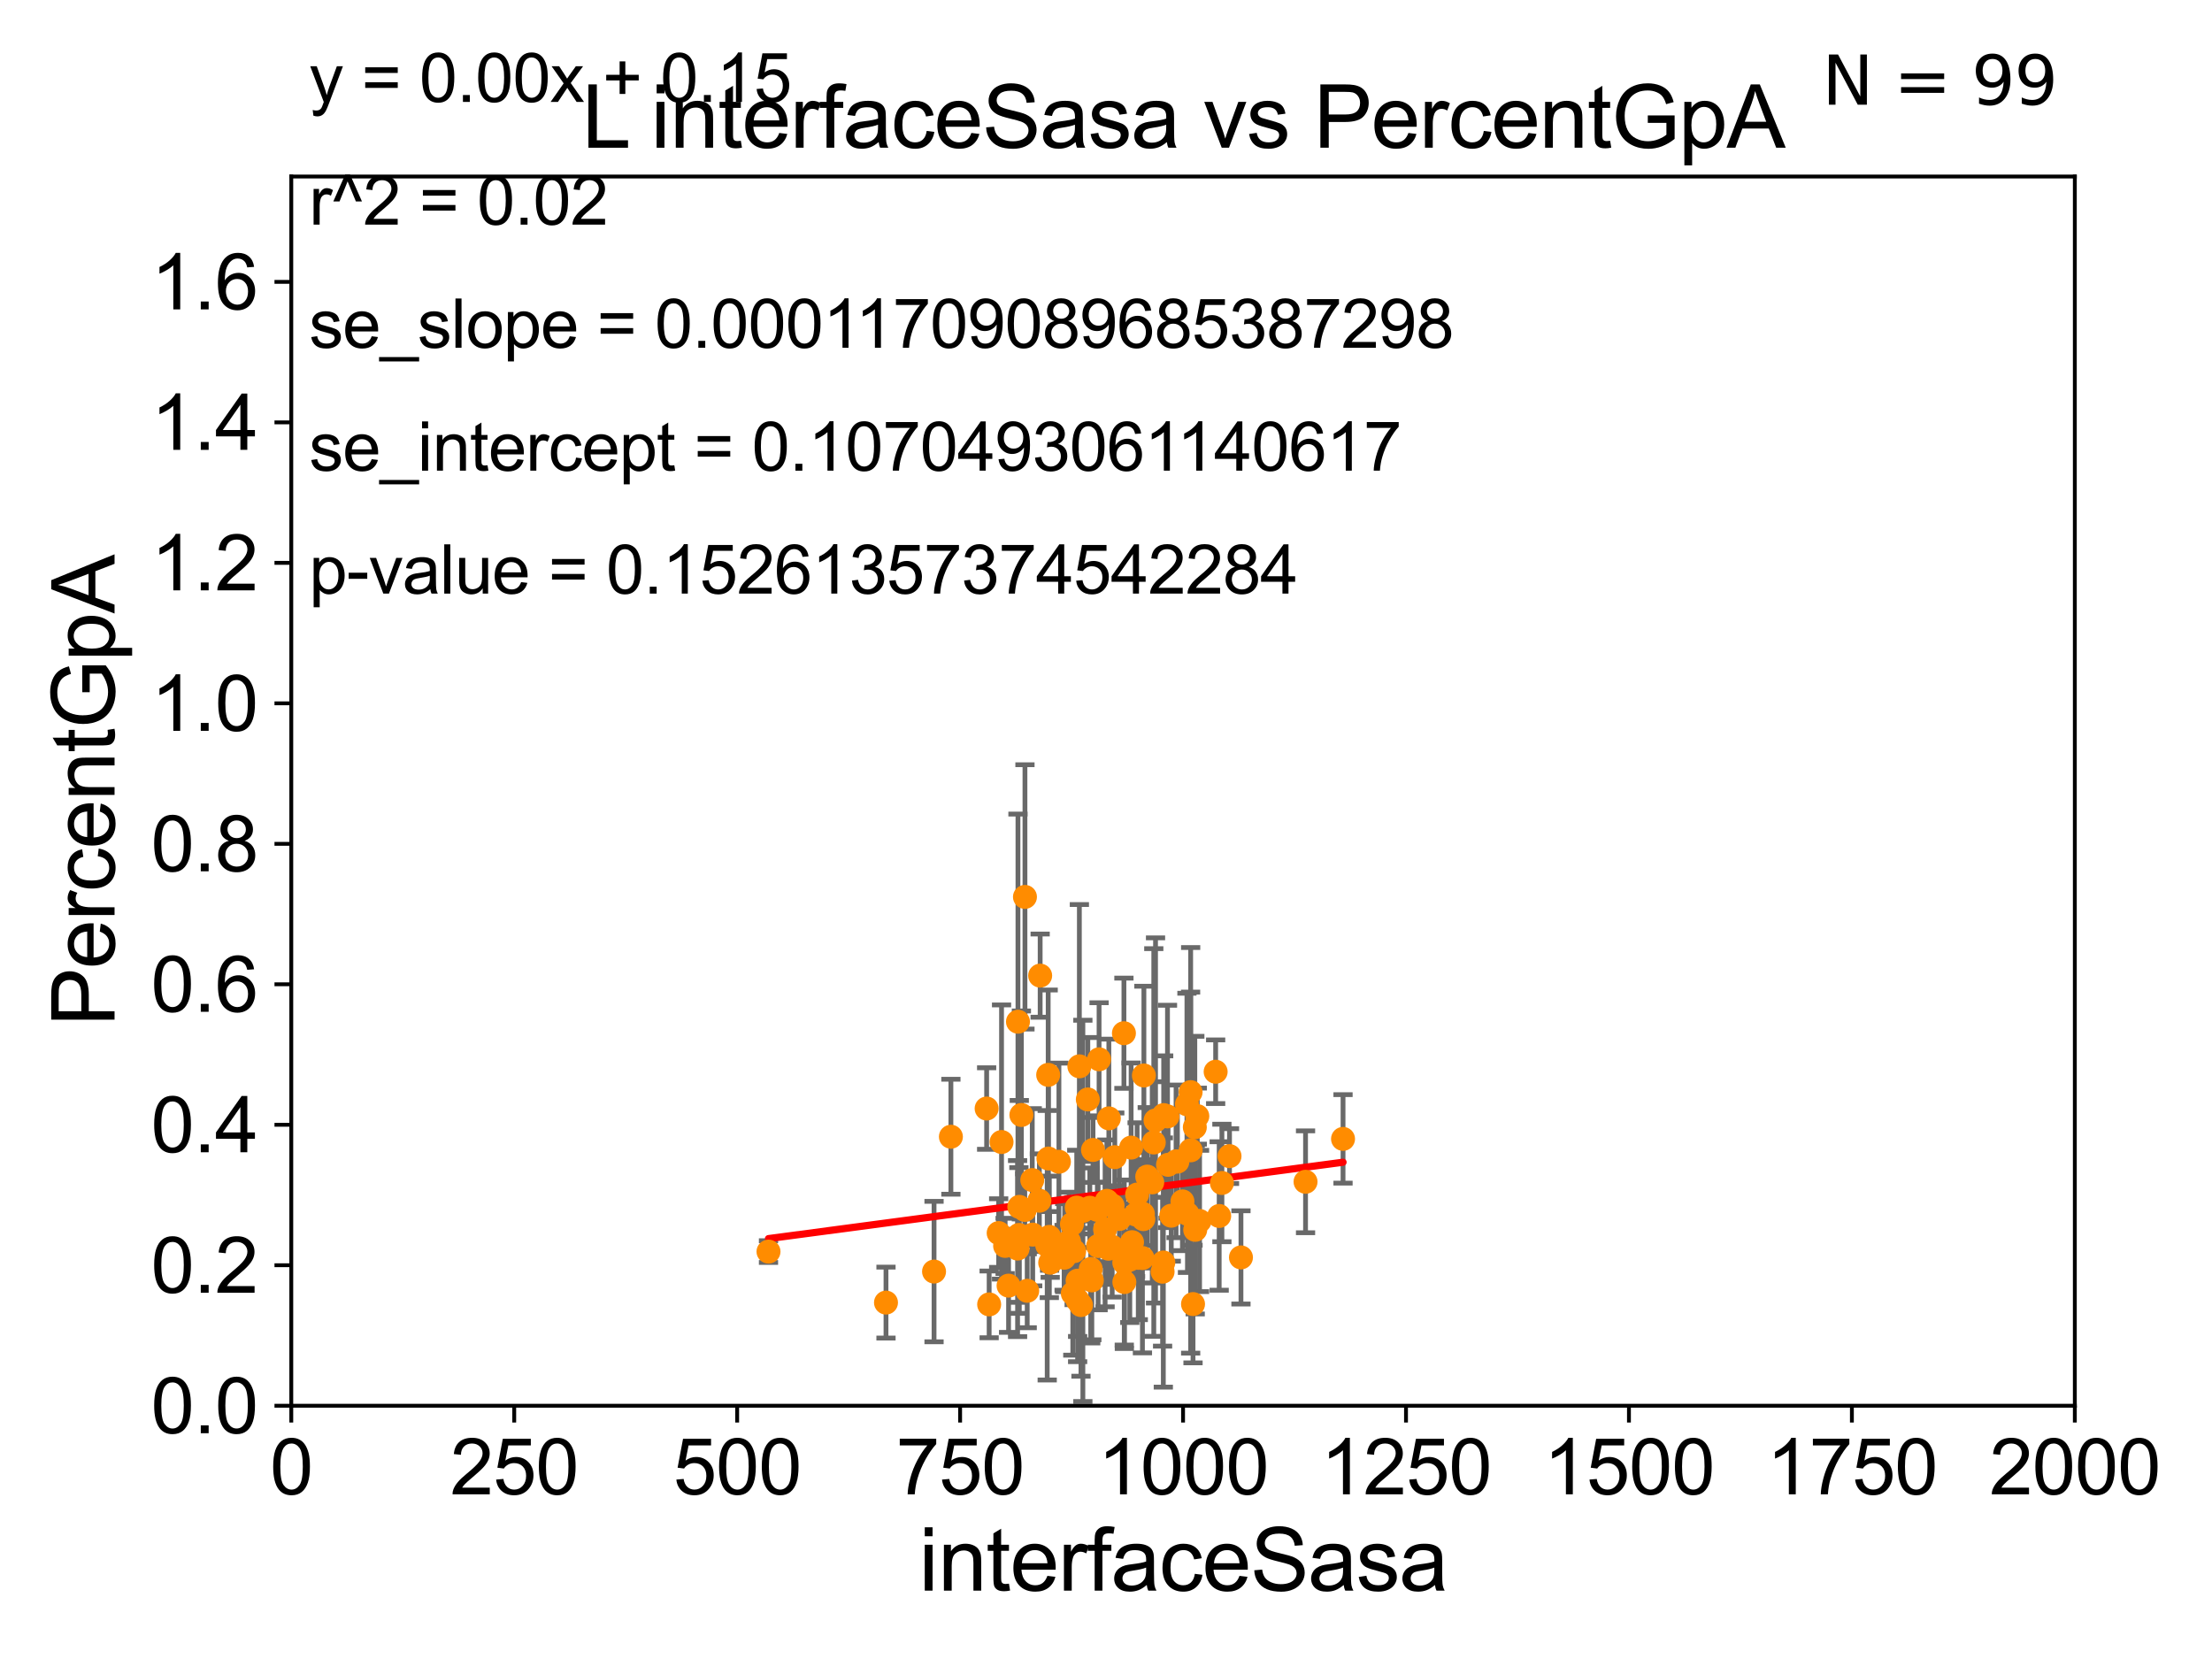 <?xml version="1.0" encoding="utf-8" standalone="no"?>
<!DOCTYPE svg PUBLIC "-//W3C//DTD SVG 1.1//EN"
  "http://www.w3.org/Graphics/SVG/1.1/DTD/svg11.dtd">
<svg xmlns:xlink="http://www.w3.org/1999/xlink" width="460.8pt" height="345.6pt" viewBox="0 0 460.8 345.6" xmlns="http://www.w3.org/2000/svg" version="1.1">
 <defs>
  <style type="text/css">*{stroke-linejoin: round; stroke-linecap: butt}</style>
 </defs>
 <g id="figure_1">
  <g id="patch_1">
   <path d="M 0 345.6 
L 460.8 345.6 
L 460.8 0 
L 0 0 
z
" style="fill: #ffffff"/>
  </g>
  <g id="axes_1">
   <g id="patch_2">
    <path d="M 60.68 292.84 
L 432.225 292.84 
L 432.225 36.775 
L 60.68 36.775 
z
" style="fill: #ffffff"/>
   </g>
   <g id="PathCollection_1">
    <defs>
     <path id="m1c6143492c" d="M 0 1.118 
C 0.297 1.118 0.581 1 0.791 0.791 
C 1 0.581 1.118 0.297 1.118 0 
C 1.118 -0.297 1 -0.581 0.791 -0.791 
C 0.581 -1 0.297 -1.118 0 -1.118 
C -0.297 -1.118 -0.581 -1 -0.791 -0.791 
C -1 -0.581 -1.118 -0.297 -1.118 0 
C -1.118 0.297 -1 0.581 -0.791 0.791 
C -0.581 1 -0.297 1.118 0 1.118 
z
" style="stroke: #ff8c00"/>
    </defs>
    <g clip-path="url(#p418560ba73)">
     <use xlink:href="#m1c6143492c" x="212.337" y="251.415" style="fill: #ff8c00; stroke: #ff8c00"/>
     <use xlink:href="#m1c6143492c" x="244.996" y="241.934" style="fill: #ff8c00; stroke: #ff8c00"/>
     <use xlink:href="#m1c6143492c" x="224.853" y="222.136" style="fill: #ff8c00; stroke: #ff8c00"/>
     <use xlink:href="#m1c6143492c" x="222.701" y="258.632" style="fill: #ff8c00; stroke: #ff8c00"/>
     <use xlink:href="#m1c6143492c" x="237.991" y="262.075" style="fill: #ff8c00; stroke: #ff8c00"/>
     <use xlink:href="#m1c6143492c" x="246.324" y="250.274" style="fill: #ff8c00; stroke: #ff8c00"/>
     <use xlink:href="#m1c6143492c" x="235.356" y="262.405" style="fill: #ff8c00; stroke: #ff8c00"/>
     <use xlink:href="#m1c6143492c" x="230.212" y="256.094" style="fill: #ff8c00; stroke: #ff8c00"/>
     <use xlink:href="#m1c6143492c" x="248.037" y="239.633" style="fill: #ff8c00; stroke: #ff8c00"/>
     <use xlink:href="#m1c6143492c" x="242.189" y="264.918" style="fill: #ff8c00; stroke: #ff8c00"/>
     <use xlink:href="#m1c6143492c" x="249.891" y="254.347" style="fill: #ff8c00; stroke: #ff8c00"/>
     <use xlink:href="#m1c6143492c" x="218.594" y="257.665" style="fill: #ff8c00; stroke: #ff8c00"/>
     <use xlink:href="#m1c6143492c" x="221.676" y="262.01" style="fill: #ff8c00; stroke: #ff8c00"/>
     <use xlink:href="#m1c6143492c" x="227.03" y="251.594" style="fill: #ff8c00; stroke: #ff8c00"/>
     <use xlink:href="#m1c6143492c" x="213.517" y="186.841" style="fill: #ff8c00; stroke: #ff8c00"/>
     <use xlink:href="#m1c6143492c" x="233.185" y="253.941" style="fill: #ff8c00; stroke: #ff8c00"/>
     <use xlink:href="#m1c6143492c" x="231.765" y="251.144" style="fill: #ff8c00; stroke: #ff8c00"/>
     <use xlink:href="#m1c6143492c" x="247.261" y="230.042" style="fill: #ff8c00; stroke: #ff8c00"/>
     <use xlink:href="#m1c6143492c" x="206.058" y="271.729" style="fill: #ff8c00; stroke: #ff8c00"/>
     <use xlink:href="#m1c6143492c" x="249.421" y="232.508" style="fill: #ff8c00; stroke: #ff8c00"/>
     <use xlink:href="#m1c6143492c" x="279.778" y="237.253" style="fill: #ff8c00; stroke: #ff8c00"/>
     <use xlink:href="#m1c6143492c" x="227.221" y="264.352" style="fill: #ff8c00; stroke: #ff8c00"/>
     <use xlink:href="#m1c6143492c" x="223.485" y="269.441" style="fill: #ff8c00; stroke: #ff8c00"/>
     <use xlink:href="#m1c6143492c" x="248.903" y="234.829" style="fill: #ff8c00; stroke: #ff8c00"/>
     <use xlink:href="#m1c6143492c" x="226.612" y="229.035" style="fill: #ff8c00; stroke: #ff8c00"/>
     <use xlink:href="#m1c6143492c" x="210.104" y="267.823" style="fill: #ff8c00; stroke: #ff8c00"/>
     <use xlink:href="#m1c6143492c" x="198.09" y="236.801" style="fill: #ff8c00; stroke: #ff8c00"/>
     <use xlink:href="#m1c6143492c" x="184.568" y="271.352" style="fill: #ff8c00; stroke: #ff8c00"/>
     <use xlink:href="#m1c6143492c" x="232.226" y="241.061" style="fill: #ff8c00; stroke: #ff8c00"/>
     <use xlink:href="#m1c6143492c" x="213.478" y="252.045" style="fill: #ff8c00; stroke: #ff8c00"/>
     <use xlink:href="#m1c6143492c" x="243.995" y="253.254" style="fill: #ff8c00; stroke: #ff8c00"/>
     <use xlink:href="#m1c6143492c" x="234.208" y="263.007" style="fill: #ff8c00; stroke: #ff8c00"/>
     <use xlink:href="#m1c6143492c" x="256.131" y="240.841" style="fill: #ff8c00; stroke: #ff8c00"/>
     <use xlink:href="#m1c6143492c" x="224.303" y="251.568" style="fill: #ff8c00; stroke: #ff8c00"/>
     <use xlink:href="#m1c6143492c" x="235.821" y="258.768" style="fill: #ff8c00; stroke: #ff8c00"/>
     <use xlink:href="#m1c6143492c" x="224.49" y="270.882" style="fill: #ff8c00; stroke: #ff8c00"/>
     <use xlink:href="#m1c6143492c" x="238.173" y="253.967" style="fill: #ff8c00; stroke: #ff8c00"/>
     <use xlink:href="#m1c6143492c" x="228.958" y="220.673" style="fill: #ff8c00; stroke: #ff8c00"/>
     <use xlink:href="#m1c6143492c" x="236.553" y="252.991" style="fill: #ff8c00; stroke: #ff8c00"/>
     <use xlink:href="#m1c6143492c" x="208.042" y="256.866" style="fill: #ff8c00; stroke: #ff8c00"/>
     <use xlink:href="#m1c6143492c" x="253.978" y="253.312" style="fill: #ff8c00; stroke: #ff8c00"/>
     <use xlink:href="#m1c6143492c" x="218.356" y="223.915" style="fill: #ff8c00; stroke: #ff8c00"/>
     <use xlink:href="#m1c6143492c" x="221.791" y="259.913" style="fill: #ff8c00; stroke: #ff8c00"/>
     <use xlink:href="#m1c6143492c" x="253.242" y="223.262" style="fill: #ff8c00; stroke: #ff8c00"/>
     <use xlink:href="#m1c6143492c" x="245.273" y="241.991" style="fill: #ff8c00; stroke: #ff8c00"/>
     <use xlink:href="#m1c6143492c" x="243.211" y="232.572" style="fill: #ff8c00; stroke: #ff8c00"/>
     <use xlink:href="#m1c6143492c" x="235.633" y="239.066" style="fill: #ff8c00; stroke: #ff8c00"/>
     <use xlink:href="#m1c6143492c" x="238.083" y="252.869" style="fill: #ff8c00; stroke: #ff8c00"/>
     <use xlink:href="#m1c6143492c" x="240.032" y="246.304" style="fill: #ff8c00; stroke: #ff8c00"/>
     <use xlink:href="#m1c6143492c" x="238.992" y="245.109" style="fill: #ff8c00; stroke: #ff8c00"/>
     <use xlink:href="#m1c6143492c" x="218.646" y="258.511" style="fill: #ff8c00; stroke: #ff8c00"/>
     <use xlink:href="#m1c6143492c" x="223.768" y="260.63" style="fill: #ff8c00; stroke: #ff8c00"/>
     <use xlink:href="#m1c6143492c" x="227.691" y="239.556" style="fill: #ff8c00; stroke: #ff8c00"/>
     <use xlink:href="#m1c6143492c" x="212.774" y="232.272" style="fill: #ff8c00; stroke: #ff8c00"/>
     <use xlink:href="#m1c6143492c" x="258.515" y="261.941" style="fill: #ff8c00; stroke: #ff8c00"/>
     <use xlink:href="#m1c6143492c" x="248.985" y="256.194" style="fill: #ff8c00; stroke: #ff8c00"/>
     <use xlink:href="#m1c6143492c" x="243.319" y="242.651" style="fill: #ff8c00; stroke: #ff8c00"/>
     <use xlink:href="#m1c6143492c" x="194.579" y="264.89" style="fill: #ff8c00; stroke: #ff8c00"/>
     <use xlink:href="#m1c6143492c" x="228.603" y="252.041" style="fill: #ff8c00; stroke: #ff8c00"/>
     <use xlink:href="#m1c6143492c" x="216.521" y="250.132" style="fill: #ff8c00; stroke: #ff8c00"/>
     <use xlink:href="#m1c6143492c" x="247.372" y="252.871" style="fill: #ff8c00; stroke: #ff8c00"/>
     <use xlink:href="#m1c6143492c" x="211.982" y="260.105" style="fill: #ff8c00; stroke: #ff8c00"/>
     <use xlink:href="#m1c6143492c" x="242.414" y="232.291" style="fill: #ff8c00; stroke: #ff8c00"/>
     <use xlink:href="#m1c6143492c" x="218.152" y="259.41" style="fill: #ff8c00; stroke: #ff8c00"/>
     <use xlink:href="#m1c6143492c" x="248.528" y="271.66" style="fill: #ff8c00; stroke: #ff8c00"/>
     <use xlink:href="#m1c6143492c" x="231.689" y="259.734" style="fill: #ff8c00; stroke: #ff8c00"/>
     <use xlink:href="#m1c6143492c" x="254.545" y="246.435" style="fill: #ff8c00; stroke: #ff8c00"/>
     <use xlink:href="#m1c6143492c" x="215.037" y="245.828" style="fill: #ff8c00; stroke: #ff8c00"/>
     <use xlink:href="#m1c6143492c" x="238.295" y="224.046" style="fill: #ff8c00; stroke: #ff8c00"/>
     <use xlink:href="#m1c6143492c" x="230.575" y="250.151" style="fill: #ff8c00; stroke: #ff8c00"/>
     <use xlink:href="#m1c6143492c" x="208.639" y="237.902" style="fill: #ff8c00; stroke: #ff8c00"/>
     <use xlink:href="#m1c6143492c" x="220.591" y="242.017" style="fill: #ff8c00; stroke: #ff8c00"/>
     <use xlink:href="#m1c6143492c" x="212.06" y="212.841" style="fill: #ff8c00; stroke: #ff8c00"/>
     <use xlink:href="#m1c6143492c" x="160.092" y="260.73" style="fill: #ff8c00; stroke: #ff8c00"/>
     <use xlink:href="#m1c6143492c" x="242.341" y="263.003" style="fill: #ff8c00; stroke: #ff8c00"/>
     <use xlink:href="#m1c6143492c" x="218.776" y="263.043" style="fill: #ff8c00; stroke: #ff8c00"/>
     <use xlink:href="#m1c6143492c" x="212.254" y="257.264" style="fill: #ff8c00; stroke: #ff8c00"/>
     <use xlink:href="#m1c6143492c" x="205.534" y="230.927" style="fill: #ff8c00; stroke: #ff8c00"/>
     <use xlink:href="#m1c6143492c" x="225.187" y="271.869" style="fill: #ff8c00; stroke: #ff8c00"/>
     <use xlink:href="#m1c6143492c" x="215.131" y="257.195" style="fill: #ff8c00; stroke: #ff8c00"/>
     <use xlink:href="#m1c6143492c" x="225.581" y="252.247" style="fill: #ff8c00; stroke: #ff8c00"/>
     <use xlink:href="#m1c6143492c" x="240.355" y="237.999" style="fill: #ff8c00; stroke: #ff8c00"/>
     <use xlink:href="#m1c6143492c" x="227.448" y="266.729" style="fill: #ff8c00; stroke: #ff8c00"/>
     <use xlink:href="#m1c6143492c" x="223.305" y="255" style="fill: #ff8c00; stroke: #ff8c00"/>
     <use xlink:href="#m1c6143492c" x="248.022" y="227.51" style="fill: #ff8c00; stroke: #ff8c00"/>
     <use xlink:href="#m1c6143492c" x="234.134" y="215.238" style="fill: #ff8c00; stroke: #ff8c00"/>
     <use xlink:href="#m1c6143492c" x="240.718" y="233.413" style="fill: #ff8c00; stroke: #ff8c00"/>
     <use xlink:href="#m1c6143492c" x="230.994" y="232.979" style="fill: #ff8c00; stroke: #ff8c00"/>
     <use xlink:href="#m1c6143492c" x="230.927" y="260.133" style="fill: #ff8c00; stroke: #ff8c00"/>
     <use xlink:href="#m1c6143492c" x="228.754" y="259.567" style="fill: #ff8c00; stroke: #ff8c00"/>
     <use xlink:href="#m1c6143492c" x="234.225" y="267.078" style="fill: #ff8c00; stroke: #ff8c00"/>
     <use xlink:href="#m1c6143492c" x="216.684" y="203.239" style="fill: #ff8c00; stroke: #ff8c00"/>
     <use xlink:href="#m1c6143492c" x="213.987" y="268.894" style="fill: #ff8c00; stroke: #ff8c00"/>
     <use xlink:href="#m1c6143492c" x="224.489" y="266.783" style="fill: #ff8c00; stroke: #ff8c00"/>
     <use xlink:href="#m1c6143492c" x="236.882" y="248.845" style="fill: #ff8c00; stroke: #ff8c00"/>
     <use xlink:href="#m1c6143492c" x="237.125" y="262.035" style="fill: #ff8c00; stroke: #ff8c00"/>
     <use xlink:href="#m1c6143492c" x="271.968" y="246.186" style="fill: #ff8c00; stroke: #ff8c00"/>
     <use xlink:href="#m1c6143492c" x="218.405" y="241.343" style="fill: #ff8c00; stroke: #ff8c00"/>
     <use xlink:href="#m1c6143492c" x="209.385" y="259.543" style="fill: #ff8c00; stroke: #ff8c00"/>
    </g>
   </g>
   <g id="matplotlib.axis_1">
    <g id="xtick_1">
     <g id="line2d_1">
      <defs>
       <path id="m6789f0b95d" d="M 0 0 
L 0 3.5 
" style="stroke: #000000; stroke-width: 0.8"/>
      </defs>
      <g>
       <use xlink:href="#m6789f0b95d" x="60.68" y="292.84" style="stroke: #000000; stroke-width: 0.8"/>
      </g>
     </g>
     <g id="text_1">
      <!-- 0 -->
      <g transform="translate(56.231 311.293)scale(0.16 -0.16)">
       <defs>
        <path id="ArialMT-30" d="M 266 2259 
Q 266 3072 433 3567 
Q 600 4063 929 4331 
Q 1259 4600 1759 4600 
Q 2128 4600 2406 4451 
Q 2684 4303 2865 4023 
Q 3047 3744 3150 3342 
Q 3253 2941 3253 2259 
Q 3253 1453 3087 958 
Q 2922 463 2592 192 
Q 2263 -78 1759 -78 
Q 1097 -78 719 397 
Q 266 969 266 2259 
z
M 844 2259 
Q 844 1131 1108 757 
Q 1372 384 1759 384 
Q 2147 384 2411 759 
Q 2675 1134 2675 2259 
Q 2675 3391 2411 3762 
Q 2147 4134 1753 4134 
Q 1366 4134 1134 3806 
Q 844 3388 844 2259 
z
" transform="scale(0.016)"/>
       </defs>
       <use xlink:href="#ArialMT-30"/>
      </g>
     </g>
    </g>
    <g id="xtick_2">
     <g id="line2d_2">
      <g>
       <use xlink:href="#m6789f0b95d" x="107.123" y="292.84" style="stroke: #000000; stroke-width: 0.8"/>
      </g>
     </g>
     <g id="text_2">
      <!-- 250 -->
      <g transform="translate(93.777 311.293)scale(0.16 -0.16)">
       <defs>
        <path id="ArialMT-32" d="M 3222 541 
L 3222 0 
L 194 0 
Q 188 203 259 391 
Q 375 700 629 1000 
Q 884 1300 1366 1694 
Q 2113 2306 2375 2664 
Q 2638 3022 2638 3341 
Q 2638 3675 2398 3904 
Q 2159 4134 1775 4134 
Q 1369 4134 1125 3890 
Q 881 3647 878 3216 
L 300 3275 
Q 359 3922 746 4261 
Q 1134 4600 1788 4600 
Q 2447 4600 2831 4234 
Q 3216 3869 3216 3328 
Q 3216 3053 3103 2787 
Q 2991 2522 2730 2228 
Q 2469 1934 1863 1422 
Q 1356 997 1212 845 
Q 1069 694 975 541 
L 3222 541 
z
" transform="scale(0.016)"/>
        <path id="ArialMT-35" d="M 266 1200 
L 856 1250 
Q 922 819 1161 601 
Q 1400 384 1738 384 
Q 2144 384 2425 690 
Q 2706 997 2706 1503 
Q 2706 1984 2436 2262 
Q 2166 2541 1728 2541 
Q 1456 2541 1237 2417 
Q 1019 2294 894 2097 
L 366 2166 
L 809 4519 
L 3088 4519 
L 3088 3981 
L 1259 3981 
L 1013 2750 
Q 1425 3038 1878 3038 
Q 2478 3038 2890 2622 
Q 3303 2206 3303 1553 
Q 3303 931 2941 478 
Q 2500 -78 1738 -78 
Q 1113 -78 717 272 
Q 322 622 266 1200 
z
" transform="scale(0.016)"/>
       </defs>
       <use xlink:href="#ArialMT-32"/>
       <use xlink:href="#ArialMT-35" x="55.615"/>
       <use xlink:href="#ArialMT-30" x="111.23"/>
      </g>
     </g>
    </g>
    <g id="xtick_3">
     <g id="line2d_3">
      <g>
       <use xlink:href="#m6789f0b95d" x="153.566" y="292.84" style="stroke: #000000; stroke-width: 0.8"/>
      </g>
     </g>
     <g id="text_3">
      <!-- 500 -->
      <g transform="translate(140.22 311.293)scale(0.16 -0.16)">
       <use xlink:href="#ArialMT-35"/>
       <use xlink:href="#ArialMT-30" x="55.615"/>
       <use xlink:href="#ArialMT-30" x="111.23"/>
      </g>
     </g>
    </g>
    <g id="xtick_4">
     <g id="line2d_4">
      <g>
       <use xlink:href="#m6789f0b95d" x="200.009" y="292.84" style="stroke: #000000; stroke-width: 0.8"/>
      </g>
     </g>
     <g id="text_4">
      <!-- 750 -->
      <g transform="translate(186.663 311.293)scale(0.16 -0.16)">
       <defs>
        <path id="ArialMT-37" d="M 303 3981 
L 303 4522 
L 3269 4522 
L 3269 4084 
Q 2831 3619 2401 2847 
Q 1972 2075 1738 1259 
Q 1569 684 1522 0 
L 944 0 
Q 953 541 1156 1306 
Q 1359 2072 1739 2783 
Q 2119 3494 2547 3981 
L 303 3981 
z
" transform="scale(0.016)"/>
       </defs>
       <use xlink:href="#ArialMT-37"/>
       <use xlink:href="#ArialMT-35" x="55.615"/>
       <use xlink:href="#ArialMT-30" x="111.23"/>
      </g>
     </g>
    </g>
    <g id="xtick_5">
     <g id="line2d_5">
      <g>
       <use xlink:href="#m6789f0b95d" x="246.452" y="292.84" style="stroke: #000000; stroke-width: 0.8"/>
      </g>
     </g>
     <g id="text_5">
      <!-- 1000 -->
      <g transform="translate(228.657 311.293)scale(0.16 -0.16)">
       <defs>
        <path id="ArialMT-31" d="M 2384 0 
L 1822 0 
L 1822 3584 
Q 1619 3391 1289 3197 
Q 959 3003 697 2906 
L 697 3450 
Q 1169 3672 1522 3987 
Q 1875 4303 2022 4600 
L 2384 4600 
L 2384 0 
z
" transform="scale(0.016)"/>
       </defs>
       <use xlink:href="#ArialMT-31"/>
       <use xlink:href="#ArialMT-30" x="55.615"/>
       <use xlink:href="#ArialMT-30" x="111.23"/>
       <use xlink:href="#ArialMT-30" x="166.846"/>
      </g>
     </g>
    </g>
    <g id="xtick_6">
     <g id="line2d_6">
      <g>
       <use xlink:href="#m6789f0b95d" x="292.896" y="292.84" style="stroke: #000000; stroke-width: 0.8"/>
      </g>
     </g>
     <g id="text_6">
      <!-- 1250 -->
      <g transform="translate(275.101 311.293)scale(0.16 -0.16)">
       <use xlink:href="#ArialMT-31"/>
       <use xlink:href="#ArialMT-32" x="55.615"/>
       <use xlink:href="#ArialMT-35" x="111.23"/>
       <use xlink:href="#ArialMT-30" x="166.846"/>
      </g>
     </g>
    </g>
    <g id="xtick_7">
     <g id="line2d_7">
      <g>
       <use xlink:href="#m6789f0b95d" x="339.339" y="292.84" style="stroke: #000000; stroke-width: 0.8"/>
      </g>
     </g>
     <g id="text_7">
      <!-- 1500 -->
      <g transform="translate(321.544 311.293)scale(0.16 -0.16)">
       <use xlink:href="#ArialMT-31"/>
       <use xlink:href="#ArialMT-35" x="55.615"/>
       <use xlink:href="#ArialMT-30" x="111.23"/>
       <use xlink:href="#ArialMT-30" x="166.846"/>
      </g>
     </g>
    </g>
    <g id="xtick_8">
     <g id="line2d_8">
      <g>
       <use xlink:href="#m6789f0b95d" x="385.782" y="292.84" style="stroke: #000000; stroke-width: 0.8"/>
      </g>
     </g>
     <g id="text_8">
      <!-- 1750 -->
      <g transform="translate(367.987 311.293)scale(0.16 -0.16)">
       <use xlink:href="#ArialMT-31"/>
       <use xlink:href="#ArialMT-37" x="55.615"/>
       <use xlink:href="#ArialMT-35" x="111.23"/>
       <use xlink:href="#ArialMT-30" x="166.846"/>
      </g>
     </g>
    </g>
    <g id="xtick_9">
     <g id="line2d_9">
      <g>
       <use xlink:href="#m6789f0b95d" x="432.225" y="292.84" style="stroke: #000000; stroke-width: 0.8"/>
      </g>
     </g>
     <g id="text_9">
      <!-- 2000 -->
      <g transform="translate(414.43 311.293)scale(0.16 -0.16)">
       <use xlink:href="#ArialMT-32"/>
       <use xlink:href="#ArialMT-30" x="55.615"/>
       <use xlink:href="#ArialMT-30" x="111.23"/>
       <use xlink:href="#ArialMT-30" x="166.846"/>
      </g>
     </g>
    </g>
    <g id="text_10">
     <!-- interfaceSasa -->
     <g transform="translate(191.423 331.357)scale(0.18 -0.18)">
      <defs>
       <path id="ArialMT-69" d="M 425 3934 
L 425 4581 
L 988 4581 
L 988 3934 
L 425 3934 
z
M 425 0 
L 425 3319 
L 988 3319 
L 988 0 
L 425 0 
z
" transform="scale(0.016)"/>
       <path id="ArialMT-6e" d="M 422 0 
L 422 3319 
L 928 3319 
L 928 2847 
Q 1294 3394 1984 3394 
Q 2284 3394 2536 3286 
Q 2788 3178 2913 3003 
Q 3038 2828 3088 2588 
Q 3119 2431 3119 2041 
L 3119 0 
L 2556 0 
L 2556 2019 
Q 2556 2363 2490 2533 
Q 2425 2703 2258 2804 
Q 2091 2906 1866 2906 
Q 1506 2906 1245 2678 
Q 984 2450 984 1813 
L 984 0 
L 422 0 
z
" transform="scale(0.016)"/>
       <path id="ArialMT-74" d="M 1650 503 
L 1731 6 
Q 1494 -44 1306 -44 
Q 1000 -44 831 53 
Q 663 150 594 308 
Q 525 466 525 972 
L 525 2881 
L 113 2881 
L 113 3319 
L 525 3319 
L 525 4141 
L 1084 4478 
L 1084 3319 
L 1650 3319 
L 1650 2881 
L 1084 2881 
L 1084 941 
Q 1084 700 1114 631 
Q 1144 563 1211 522 
Q 1278 481 1403 481 
Q 1497 481 1650 503 
z
" transform="scale(0.016)"/>
       <path id="ArialMT-65" d="M 2694 1069 
L 3275 997 
Q 3138 488 2766 206 
Q 2394 -75 1816 -75 
Q 1088 -75 661 373 
Q 234 822 234 1631 
Q 234 2469 665 2931 
Q 1097 3394 1784 3394 
Q 2450 3394 2872 2941 
Q 3294 2488 3294 1666 
Q 3294 1616 3291 1516 
L 816 1516 
Q 847 969 1125 678 
Q 1403 388 1819 388 
Q 2128 388 2347 550 
Q 2566 713 2694 1069 
z
M 847 1978 
L 2700 1978 
Q 2663 2397 2488 2606 
Q 2219 2931 1791 2931 
Q 1403 2931 1139 2672 
Q 875 2413 847 1978 
z
" transform="scale(0.016)"/>
       <path id="ArialMT-72" d="M 416 0 
L 416 3319 
L 922 3319 
L 922 2816 
Q 1116 3169 1280 3281 
Q 1444 3394 1641 3394 
Q 1925 3394 2219 3213 
L 2025 2691 
Q 1819 2813 1613 2813 
Q 1428 2813 1281 2702 
Q 1134 2591 1072 2394 
Q 978 2094 978 1738 
L 978 0 
L 416 0 
z
" transform="scale(0.016)"/>
       <path id="ArialMT-66" d="M 556 0 
L 556 2881 
L 59 2881 
L 59 3319 
L 556 3319 
L 556 3672 
Q 556 4006 616 4169 
Q 697 4388 901 4523 
Q 1106 4659 1475 4659 
Q 1713 4659 2000 4603 
L 1916 4113 
Q 1741 4144 1584 4144 
Q 1328 4144 1222 4034 
Q 1116 3925 1116 3625 
L 1116 3319 
L 1763 3319 
L 1763 2881 
L 1116 2881 
L 1116 0 
L 556 0 
z
" transform="scale(0.016)"/>
       <path id="ArialMT-61" d="M 2588 409 
Q 2275 144 1986 34 
Q 1697 -75 1366 -75 
Q 819 -75 525 192 
Q 231 459 231 875 
Q 231 1119 342 1320 
Q 453 1522 633 1644 
Q 813 1766 1038 1828 
Q 1203 1872 1538 1913 
Q 2219 1994 2541 2106 
Q 2544 2222 2544 2253 
Q 2544 2597 2384 2738 
Q 2169 2928 1744 2928 
Q 1347 2928 1158 2789 
Q 969 2650 878 2297 
L 328 2372 
Q 403 2725 575 2942 
Q 747 3159 1072 3276 
Q 1397 3394 1825 3394 
Q 2250 3394 2515 3294 
Q 2781 3194 2906 3042 
Q 3031 2891 3081 2659 
Q 3109 2516 3109 2141 
L 3109 1391 
Q 3109 606 3145 398 
Q 3181 191 3288 0 
L 2700 0 
Q 2613 175 2588 409 
z
M 2541 1666 
Q 2234 1541 1622 1453 
Q 1275 1403 1131 1340 
Q 988 1278 909 1158 
Q 831 1038 831 891 
Q 831 666 1001 516 
Q 1172 366 1500 366 
Q 1825 366 2078 508 
Q 2331 650 2450 897 
Q 2541 1088 2541 1459 
L 2541 1666 
z
" transform="scale(0.016)"/>
       <path id="ArialMT-63" d="M 2588 1216 
L 3141 1144 
Q 3050 572 2676 248 
Q 2303 -75 1759 -75 
Q 1078 -75 664 370 
Q 250 816 250 1647 
Q 250 2184 428 2587 
Q 606 2991 970 3192 
Q 1334 3394 1763 3394 
Q 2303 3394 2647 3120 
Q 2991 2847 3088 2344 
L 2541 2259 
Q 2463 2594 2264 2762 
Q 2066 2931 1784 2931 
Q 1359 2931 1093 2626 
Q 828 2322 828 1663 
Q 828 994 1084 691 
Q 1341 388 1753 388 
Q 2084 388 2306 591 
Q 2528 794 2588 1216 
z
" transform="scale(0.016)"/>
       <path id="ArialMT-53" d="M 288 1472 
L 859 1522 
Q 900 1178 1048 958 
Q 1197 738 1509 602 
Q 1822 466 2213 466 
Q 2559 466 2825 569 
Q 3091 672 3220 851 
Q 3350 1031 3350 1244 
Q 3350 1459 3225 1620 
Q 3100 1781 2813 1891 
Q 2628 1963 1997 2114 
Q 1366 2266 1113 2400 
Q 784 2572 623 2826 
Q 463 3081 463 3397 
Q 463 3744 659 4045 
Q 856 4347 1234 4503 
Q 1613 4659 2075 4659 
Q 2584 4659 2973 4495 
Q 3363 4331 3572 4012 
Q 3781 3694 3797 3291 
L 3216 3247 
Q 3169 3681 2898 3903 
Q 2628 4125 2100 4125 
Q 1550 4125 1298 3923 
Q 1047 3722 1047 3438 
Q 1047 3191 1225 3031 
Q 1400 2872 2139 2705 
Q 2878 2538 3153 2413 
Q 3553 2228 3743 1945 
Q 3934 1663 3934 1294 
Q 3934 928 3725 604 
Q 3516 281 3123 101 
Q 2731 -78 2241 -78 
Q 1619 -78 1198 103 
Q 778 284 539 648 
Q 300 1013 288 1472 
z
" transform="scale(0.016)"/>
       <path id="ArialMT-73" d="M 197 991 
L 753 1078 
Q 800 744 1014 566 
Q 1228 388 1613 388 
Q 2000 388 2187 545 
Q 2375 703 2375 916 
Q 2375 1106 2209 1216 
Q 2094 1291 1634 1406 
Q 1016 1563 777 1677 
Q 538 1791 414 1992 
Q 291 2194 291 2438 
Q 291 2659 392 2848 
Q 494 3038 669 3163 
Q 800 3259 1026 3326 
Q 1253 3394 1513 3394 
Q 1903 3394 2198 3281 
Q 2494 3169 2634 2976 
Q 2775 2784 2828 2463 
L 2278 2388 
Q 2241 2644 2061 2787 
Q 1881 2931 1553 2931 
Q 1166 2931 1000 2803 
Q 834 2675 834 2503 
Q 834 2394 903 2306 
Q 972 2216 1119 2156 
Q 1203 2125 1616 2013 
Q 2213 1853 2448 1751 
Q 2684 1650 2818 1456 
Q 2953 1263 2953 975 
Q 2953 694 2789 445 
Q 2625 197 2315 61 
Q 2006 -75 1616 -75 
Q 969 -75 630 194 
Q 291 463 197 991 
z
" transform="scale(0.016)"/>
      </defs>
      <use xlink:href="#ArialMT-69"/>
      <use xlink:href="#ArialMT-6e" x="22.217"/>
      <use xlink:href="#ArialMT-74" x="77.832"/>
      <use xlink:href="#ArialMT-65" x="105.615"/>
      <use xlink:href="#ArialMT-72" x="161.23"/>
      <use xlink:href="#ArialMT-66" x="194.531"/>
      <use xlink:href="#ArialMT-61" x="222.314"/>
      <use xlink:href="#ArialMT-63" x="277.93"/>
      <use xlink:href="#ArialMT-65" x="327.93"/>
      <use xlink:href="#ArialMT-53" x="383.545"/>
      <use xlink:href="#ArialMT-61" x="450.244"/>
      <use xlink:href="#ArialMT-73" x="505.859"/>
      <use xlink:href="#ArialMT-61" x="555.859"/>
     </g>
    </g>
   </g>
   <g id="matplotlib.axis_2">
    <g id="ytick_1">
     <g id="line2d_10">
      <defs>
       <path id="m5e4eeeac6f" d="M 0 0 
L -3.5 0 
" style="stroke: #000000; stroke-width: 0.8"/>
      </defs>
      <g>
       <use xlink:href="#m5e4eeeac6f" x="60.68" y="292.84" style="stroke: #000000; stroke-width: 0.8"/>
      </g>
     </g>
     <g id="text_11">
      <!-- 0.0 -->
      <g transform="translate(31.44 298.566)scale(0.16 -0.16)">
       <defs>
        <path id="ArialMT-2e" d="M 581 0 
L 581 641 
L 1222 641 
L 1222 0 
L 581 0 
z
" transform="scale(0.016)"/>
       </defs>
       <use xlink:href="#ArialMT-30"/>
       <use xlink:href="#ArialMT-2e" x="55.615"/>
       <use xlink:href="#ArialMT-30" x="83.398"/>
      </g>
     </g>
    </g>
    <g id="ytick_2">
     <g id="line2d_11">
      <g>
       <use xlink:href="#m5e4eeeac6f" x="60.68" y="263.575" style="stroke: #000000; stroke-width: 0.8"/>
      </g>
     </g>
     <g id="text_12">
      <!-- 0.2 -->
      <g transform="translate(31.44 269.302)scale(0.16 -0.16)">
       <use xlink:href="#ArialMT-30"/>
       <use xlink:href="#ArialMT-2e" x="55.615"/>
       <use xlink:href="#ArialMT-32" x="83.398"/>
      </g>
     </g>
    </g>
    <g id="ytick_3">
     <g id="line2d_12">
      <g>
       <use xlink:href="#m5e4eeeac6f" x="60.68" y="234.311" style="stroke: #000000; stroke-width: 0.8"/>
      </g>
     </g>
     <g id="text_13">
      <!-- 0.4 -->
      <g transform="translate(31.44 240.037)scale(0.16 -0.16)">
       <defs>
        <path id="ArialMT-34" d="M 2069 0 
L 2069 1097 
L 81 1097 
L 81 1613 
L 2172 4581 
L 2631 4581 
L 2631 1613 
L 3250 1613 
L 3250 1097 
L 2631 1097 
L 2631 0 
L 2069 0 
z
M 2069 1613 
L 2069 3678 
L 634 1613 
L 2069 1613 
z
" transform="scale(0.016)"/>
       </defs>
       <use xlink:href="#ArialMT-30"/>
       <use xlink:href="#ArialMT-2e" x="55.615"/>
       <use xlink:href="#ArialMT-34" x="83.398"/>
      </g>
     </g>
    </g>
    <g id="ytick_4">
     <g id="line2d_13">
      <g>
       <use xlink:href="#m5e4eeeac6f" x="60.68" y="205.046" style="stroke: #000000; stroke-width: 0.8"/>
      </g>
     </g>
     <g id="text_14">
      <!-- 0.6 -->
      <g transform="translate(31.44 210.772)scale(0.16 -0.16)">
       <defs>
        <path id="ArialMT-36" d="M 3184 3459 
L 2625 3416 
Q 2550 3747 2413 3897 
Q 2184 4138 1850 4138 
Q 1581 4138 1378 3988 
Q 1113 3794 959 3422 
Q 806 3050 800 2363 
Q 1003 2672 1297 2822 
Q 1591 2972 1913 2972 
Q 2475 2972 2870 2558 
Q 3266 2144 3266 1488 
Q 3266 1056 3080 686 
Q 2894 316 2569 119 
Q 2244 -78 1831 -78 
Q 1128 -78 684 439 
Q 241 956 241 2144 
Q 241 3472 731 4075 
Q 1159 4600 1884 4600 
Q 2425 4600 2770 4297 
Q 3116 3994 3184 3459 
z
M 888 1484 
Q 888 1194 1011 928 
Q 1134 663 1356 523 
Q 1578 384 1822 384 
Q 2178 384 2434 671 
Q 2691 959 2691 1453 
Q 2691 1928 2437 2201 
Q 2184 2475 1800 2475 
Q 1419 2475 1153 2201 
Q 888 1928 888 1484 
z
" transform="scale(0.016)"/>
       </defs>
       <use xlink:href="#ArialMT-30"/>
       <use xlink:href="#ArialMT-2e" x="55.615"/>
       <use xlink:href="#ArialMT-36" x="83.398"/>
      </g>
     </g>
    </g>
    <g id="ytick_5">
     <g id="line2d_14">
      <g>
       <use xlink:href="#m5e4eeeac6f" x="60.68" y="175.782" style="stroke: #000000; stroke-width: 0.8"/>
      </g>
     </g>
     <g id="text_15">
      <!-- 0.8 -->
      <g transform="translate(31.44 181.508)scale(0.16 -0.16)">
       <defs>
        <path id="ArialMT-38" d="M 1131 2484 
Q 781 2613 612 2850 
Q 444 3088 444 3419 
Q 444 3919 803 4259 
Q 1163 4600 1759 4600 
Q 2359 4600 2725 4251 
Q 3091 3903 3091 3403 
Q 3091 3084 2923 2848 
Q 2756 2613 2416 2484 
Q 2838 2347 3058 2040 
Q 3278 1734 3278 1309 
Q 3278 722 2862 322 
Q 2447 -78 1769 -78 
Q 1091 -78 675 323 
Q 259 725 259 1325 
Q 259 1772 486 2073 
Q 713 2375 1131 2484 
z
M 1019 3438 
Q 1019 3113 1228 2906 
Q 1438 2700 1772 2700 
Q 2097 2700 2305 2904 
Q 2513 3109 2513 3406 
Q 2513 3716 2298 3927 
Q 2084 4138 1766 4138 
Q 1444 4138 1231 3931 
Q 1019 3725 1019 3438 
z
M 838 1322 
Q 838 1081 952 856 
Q 1066 631 1291 507 
Q 1516 384 1775 384 
Q 2178 384 2440 643 
Q 2703 903 2703 1303 
Q 2703 1709 2433 1975 
Q 2163 2241 1756 2241 
Q 1359 2241 1098 1978 
Q 838 1716 838 1322 
z
" transform="scale(0.016)"/>
       </defs>
       <use xlink:href="#ArialMT-30"/>
       <use xlink:href="#ArialMT-2e" x="55.615"/>
       <use xlink:href="#ArialMT-38" x="83.398"/>
      </g>
     </g>
    </g>
    <g id="ytick_6">
     <g id="line2d_15">
      <g>
       <use xlink:href="#m5e4eeeac6f" x="60.68" y="146.517" style="stroke: #000000; stroke-width: 0.8"/>
      </g>
     </g>
     <g id="text_16">
      <!-- 1.0 -->
      <g transform="translate(31.44 152.243)scale(0.16 -0.16)">
       <use xlink:href="#ArialMT-31"/>
       <use xlink:href="#ArialMT-2e" x="55.615"/>
       <use xlink:href="#ArialMT-30" x="83.398"/>
      </g>
     </g>
    </g>
    <g id="ytick_7">
     <g id="line2d_16">
      <g>
       <use xlink:href="#m5e4eeeac6f" x="60.68" y="117.252" style="stroke: #000000; stroke-width: 0.8"/>
      </g>
     </g>
     <g id="text_17">
      <!-- 1.2 -->
      <g transform="translate(31.44 122.979)scale(0.16 -0.16)">
       <use xlink:href="#ArialMT-31"/>
       <use xlink:href="#ArialMT-2e" x="55.615"/>
       <use xlink:href="#ArialMT-32" x="83.398"/>
      </g>
     </g>
    </g>
    <g id="ytick_8">
     <g id="line2d_17">
      <g>
       <use xlink:href="#m5e4eeeac6f" x="60.68" y="87.988" style="stroke: #000000; stroke-width: 0.8"/>
      </g>
     </g>
     <g id="text_18">
      <!-- 1.4 -->
      <g transform="translate(31.44 93.714)scale(0.16 -0.16)">
       <use xlink:href="#ArialMT-31"/>
       <use xlink:href="#ArialMT-2e" x="55.615"/>
       <use xlink:href="#ArialMT-34" x="83.398"/>
      </g>
     </g>
    </g>
    <g id="ytick_9">
     <g id="line2d_18">
      <g>
       <use xlink:href="#m5e4eeeac6f" x="60.68" y="58.723" style="stroke: #000000; stroke-width: 0.8"/>
      </g>
     </g>
     <g id="text_19">
      <!-- 1.6 -->
      <g transform="translate(31.44 64.45)scale(0.16 -0.16)">
       <use xlink:href="#ArialMT-31"/>
       <use xlink:href="#ArialMT-2e" x="55.615"/>
       <use xlink:href="#ArialMT-36" x="83.398"/>
      </g>
     </g>
    </g>
    <g id="text_20">
     <!-- PercentGpA -->
     <g transform="translate(23.863 213.831)rotate(-90)scale(0.18 -0.18)">
      <defs>
       <path id="ArialMT-50" d="M 494 0 
L 494 4581 
L 2222 4581 
Q 2678 4581 2919 4538 
Q 3256 4481 3484 4323 
Q 3713 4166 3852 3881 
Q 3991 3597 3991 3256 
Q 3991 2672 3619 2267 
Q 3247 1863 2275 1863 
L 1100 1863 
L 1100 0 
L 494 0 
z
M 1100 2403 
L 2284 2403 
Q 2872 2403 3119 2622 
Q 3366 2841 3366 3238 
Q 3366 3525 3220 3729 
Q 3075 3934 2838 4000 
Q 2684 4041 2272 4041 
L 1100 4041 
L 1100 2403 
z
" transform="scale(0.016)"/>
       <path id="ArialMT-47" d="M 2638 1797 
L 2638 2334 
L 4578 2338 
L 4578 638 
Q 4131 281 3656 101 
Q 3181 -78 2681 -78 
Q 2006 -78 1454 211 
Q 903 500 622 1047 
Q 341 1594 341 2269 
Q 341 2938 620 3517 
Q 900 4097 1425 4378 
Q 1950 4659 2634 4659 
Q 3131 4659 3532 4498 
Q 3934 4338 4162 4050 
Q 4391 3763 4509 3300 
L 3963 3150 
Q 3859 3500 3706 3700 
Q 3553 3900 3268 4020 
Q 2984 4141 2638 4141 
Q 2222 4141 1919 4014 
Q 1616 3888 1430 3681 
Q 1244 3475 1141 3228 
Q 966 2803 966 2306 
Q 966 1694 1177 1281 
Q 1388 869 1791 669 
Q 2194 469 2647 469 
Q 3041 469 3416 620 
Q 3791 772 3984 944 
L 3984 1797 
L 2638 1797 
z
" transform="scale(0.016)"/>
       <path id="ArialMT-70" d="M 422 -1272 
L 422 3319 
L 934 3319 
L 934 2888 
Q 1116 3141 1344 3267 
Q 1572 3394 1897 3394 
Q 2322 3394 2647 3175 
Q 2972 2956 3137 2557 
Q 3303 2159 3303 1684 
Q 3303 1175 3120 767 
Q 2938 359 2589 142 
Q 2241 -75 1856 -75 
Q 1575 -75 1351 44 
Q 1128 163 984 344 
L 984 -1272 
L 422 -1272 
z
M 931 1641 
Q 931 1000 1190 694 
Q 1450 388 1819 388 
Q 2194 388 2461 705 
Q 2728 1022 2728 1688 
Q 2728 2322 2467 2637 
Q 2206 2953 1844 2953 
Q 1484 2953 1207 2617 
Q 931 2281 931 1641 
z
" transform="scale(0.016)"/>
       <path id="ArialMT-41" d="M -9 0 
L 1750 4581 
L 2403 4581 
L 4278 0 
L 3588 0 
L 3053 1388 
L 1138 1388 
L 634 0 
L -9 0 
z
M 1313 1881 
L 2866 1881 
L 2388 3150 
Q 2169 3728 2063 4100 
Q 1975 3659 1816 3225 
L 1313 1881 
z
" transform="scale(0.016)"/>
      </defs>
      <use xlink:href="#ArialMT-50"/>
      <use xlink:href="#ArialMT-65" x="66.699"/>
      <use xlink:href="#ArialMT-72" x="122.314"/>
      <use xlink:href="#ArialMT-63" x="155.615"/>
      <use xlink:href="#ArialMT-65" x="205.615"/>
      <use xlink:href="#ArialMT-6e" x="261.23"/>
      <use xlink:href="#ArialMT-74" x="316.846"/>
      <use xlink:href="#ArialMT-47" x="344.629"/>
      <use xlink:href="#ArialMT-70" x="422.412"/>
      <use xlink:href="#ArialMT-41" x="478.027"/>
     </g>
    </g>
   </g>
   <g id="LineCollection_1">
    <path d="M 212.337 273.587 
L 212.337 229.244 
" clip-path="url(#p418560ba73)" style="fill: none; stroke: #696969"/>
    <path d="M 244.996 257.835 
L 244.996 226.034 
" clip-path="url(#p418560ba73)" style="fill: none; stroke: #696969"/>
    <path d="M 224.853 255.839 
L 224.853 188.433 
" clip-path="url(#p418560ba73)" style="fill: none; stroke: #696969"/>
    <path d="M 222.701 268.908 
L 222.701 248.356 
" clip-path="url(#p418560ba73)" style="fill: none; stroke: #696969"/>
    <path d="M 237.991 281.829 
L 237.991 242.322 
" clip-path="url(#p418560ba73)" style="fill: none; stroke: #696969"/>
    <path d="M 246.324 260.531 
L 246.324 240.018 
" clip-path="url(#p418560ba73)" style="fill: none; stroke: #696969"/>
    <path d="M 235.356 275.502 
L 235.356 249.307 
" clip-path="url(#p418560ba73)" style="fill: none; stroke: #696969"/>
    <path d="M 230.212 272.236 
L 230.212 239.952 
" clip-path="url(#p418560ba73)" style="fill: none; stroke: #696969"/>
    <path d="M 248.037 281.882 
L 248.037 197.385 
" clip-path="url(#p418560ba73)" style="fill: none; stroke: #696969"/>
    <path d="M 242.189 280.424 
L 242.189 249.412 
" clip-path="url(#p418560ba73)" style="fill: none; stroke: #696969"/>
    <path d="M 249.891 269.064 
L 249.891 239.631 
" clip-path="url(#p418560ba73)" style="fill: none; stroke: #696969"/>
    <path d="M 218.594 270.321 
L 218.594 245.01 
" clip-path="url(#p418560ba73)" style="fill: none; stroke: #696969"/>
    <path d="M 221.676 268.767 
L 221.676 255.254 
" clip-path="url(#p418560ba73)" style="fill: none; stroke: #696969"/>
    <path d="M 227.03 259.884 
L 227.03 243.305 
" clip-path="url(#p418560ba73)" style="fill: none; stroke: #696969"/>
    <path d="M 213.517 214.373 
L 213.517 159.309 
" clip-path="url(#p418560ba73)" style="fill: none; stroke: #696969"/>
    <path d="M 233.185 267.385 
L 233.185 240.497 
" clip-path="url(#p418560ba73)" style="fill: none; stroke: #696969"/>
    <path d="M 231.765 255.268 
L 231.765 247.021 
" clip-path="url(#p418560ba73)" style="fill: none; stroke: #696969"/>
    <path d="M 247.261 253.172 
L 247.261 206.911 
" clip-path="url(#p418560ba73)" style="fill: none; stroke: #696969"/>
    <path d="M 206.058 278.679 
L 206.058 264.778 
" clip-path="url(#p418560ba73)" style="fill: none; stroke: #696969"/>
    <path d="M 249.421 238.349 
L 249.421 226.668 
" clip-path="url(#p418560ba73)" style="fill: none; stroke: #696969"/>
    <path d="M 279.778 246.469 
L 279.778 228.036 
" clip-path="url(#p418560ba73)" style="fill: none; stroke: #696969"/>
    <path d="M 227.221 279.767 
L 227.221 248.938 
" clip-path="url(#p418560ba73)" style="fill: none; stroke: #696969"/>
    <path d="M 223.485 282.303 
L 223.485 256.578 
" clip-path="url(#p418560ba73)" style="fill: none; stroke: #696969"/>
    <path d="M 248.903 253.778 
L 248.903 215.881 
" clip-path="url(#p418560ba73)" style="fill: none; stroke: #696969"/>
    <path d="M 226.612 241.938 
L 226.612 216.132 
" clip-path="url(#p418560ba73)" style="fill: none; stroke: #696969"/>
    <path d="M 210.104 277.554 
L 210.104 258.093 
" clip-path="url(#p418560ba73)" style="fill: none; stroke: #696969"/>
    <path d="M 198.09 248.777 
L 198.09 224.825 
" clip-path="url(#p418560ba73)" style="fill: none; stroke: #696969"/>
    <path d="M 184.568 278.743 
L 184.568 263.961 
" clip-path="url(#p418560ba73)" style="fill: none; stroke: #696969"/>
    <path d="M 232.226 250.273 
L 232.226 231.849 
" clip-path="url(#p418560ba73)" style="fill: none; stroke: #696969"/>
    <path d="M 213.478 259.556 
L 213.478 244.534 
" clip-path="url(#p418560ba73)" style="fill: none; stroke: #696969"/>
    <path d="M 243.995 262.723 
L 243.995 243.784 
" clip-path="url(#p418560ba73)" style="fill: none; stroke: #696969"/>
    <path d="M 234.208 280.203 
L 234.208 245.812 
" clip-path="url(#p418560ba73)" style="fill: none; stroke: #696969"/>
    <path d="M 256.131 246.554 
L 256.131 235.127 
" clip-path="url(#p418560ba73)" style="fill: none; stroke: #696969"/>
    <path d="M 224.303 263.519 
L 224.303 239.616 
" clip-path="url(#p418560ba73)" style="fill: none; stroke: #696969"/>
    <path d="M 235.821 266.75 
L 235.821 250.785 
" clip-path="url(#p418560ba73)" style="fill: none; stroke: #696969"/>
    <path d="M 224.49 278.408 
L 224.49 263.356 
" clip-path="url(#p418560ba73)" style="fill: none; stroke: #696969"/>
    <path d="M 238.173 263.286 
L 238.173 244.648 
" clip-path="url(#p418560ba73)" style="fill: none; stroke: #696969"/>
    <path d="M 228.958 232.452 
L 228.958 208.893 
" clip-path="url(#p418560ba73)" style="fill: none; stroke: #696969"/>
    <path d="M 236.553 265.922 
L 236.553 240.06 
" clip-path="url(#p418560ba73)" style="fill: none; stroke: #696969"/>
    <path d="M 208.042 264.014 
L 208.042 249.719 
" clip-path="url(#p418560ba73)" style="fill: none; stroke: #696969"/>
    <path d="M 253.978 268.777 
L 253.978 237.846 
" clip-path="url(#p418560ba73)" style="fill: none; stroke: #696969"/>
    <path d="M 218.356 241.594 
L 218.356 206.236 
" clip-path="url(#p418560ba73)" style="fill: none; stroke: #696969"/>
    <path d="M 221.791 269.073 
L 221.791 250.753 
" clip-path="url(#p418560ba73)" style="fill: none; stroke: #696969"/>
    <path d="M 253.242 229.891 
L 253.242 216.634 
" clip-path="url(#p418560ba73)" style="fill: none; stroke: #696969"/>
    <path d="M 245.273 252.974 
L 245.273 231.008 
" clip-path="url(#p418560ba73)" style="fill: none; stroke: #696969"/>
    <path d="M 243.211 255.734 
L 243.211 209.411 
" clip-path="url(#p418560ba73)" style="fill: none; stroke: #696969"/>
    <path d="M 235.633 256.69 
L 235.633 221.441 
" clip-path="url(#p418560ba73)" style="fill: none; stroke: #696969"/>
    <path d="M 238.083 264.144 
L 238.083 241.594 
" clip-path="url(#p418560ba73)" style="fill: none; stroke: #696969"/>
    <path d="M 240.032 267.265 
L 240.032 225.344 
" clip-path="url(#p418560ba73)" style="fill: none; stroke: #696969"/>
    <path d="M 238.992 259.484 
L 238.992 230.733 
" clip-path="url(#p418560ba73)" style="fill: none; stroke: #696969"/>
    <path d="M 218.646 264.631 
L 218.646 252.392 
" clip-path="url(#p418560ba73)" style="fill: none; stroke: #696969"/>
    <path d="M 223.768 271.792 
L 223.768 249.468 
" clip-path="url(#p418560ba73)" style="fill: none; stroke: #696969"/>
    <path d="M 227.691 246.322 
L 227.691 232.79 
" clip-path="url(#p418560ba73)" style="fill: none; stroke: #696969"/>
    <path d="M 212.774 253.941 
L 212.774 210.602 
" clip-path="url(#p418560ba73)" style="fill: none; stroke: #696969"/>
    <path d="M 258.515 271.65 
L 258.515 252.231 
" clip-path="url(#p418560ba73)" style="fill: none; stroke: #696969"/>
    <path d="M 248.985 273.723 
L 248.985 238.666 
" clip-path="url(#p418560ba73)" style="fill: none; stroke: #696969"/>
    <path d="M 243.319 253.762 
L 243.319 231.54 
" clip-path="url(#p418560ba73)" style="fill: none; stroke: #696969"/>
    <path d="M 194.579 279.519 
L 194.579 250.26 
" clip-path="url(#p418560ba73)" style="fill: none; stroke: #696969"/>
    <path d="M 228.603 263.68 
L 228.603 240.402 
" clip-path="url(#p418560ba73)" style="fill: none; stroke: #696969"/>
    <path d="M 216.521 259.893 
L 216.521 240.37 
" clip-path="url(#p418560ba73)" style="fill: none; stroke: #696969"/>
    <path d="M 247.372 265.075 
L 247.372 240.667 
" clip-path="url(#p418560ba73)" style="fill: none; stroke: #696969"/>
    <path d="M 211.982 278.441 
L 211.982 241.768 
" clip-path="url(#p418560ba73)" style="fill: none; stroke: #696969"/>
    <path d="M 242.414 244.625 
L 242.414 219.956 
" clip-path="url(#p418560ba73)" style="fill: none; stroke: #696969"/>
    <path d="M 218.152 287.476 
L 218.152 231.343 
" clip-path="url(#p418560ba73)" style="fill: none; stroke: #696969"/>
    <path d="M 248.528 283.912 
L 248.528 259.408 
" clip-path="url(#p418560ba73)" style="fill: none; stroke: #696969"/>
    <path d="M 231.689 270.211 
L 231.689 249.257 
" clip-path="url(#p418560ba73)" style="fill: none; stroke: #696969"/>
    <path d="M 254.545 258.675 
L 254.545 234.195 
" clip-path="url(#p418560ba73)" style="fill: none; stroke: #696969"/>
    <path d="M 215.037 260.704 
L 215.037 230.953 
" clip-path="url(#p418560ba73)" style="fill: none; stroke: #696969"/>
    <path d="M 238.295 242.642 
L 238.295 205.45 
" clip-path="url(#p418560ba73)" style="fill: none; stroke: #696969"/>
    <path d="M 230.575 262.829 
L 230.575 237.474 
" clip-path="url(#p418560ba73)" style="fill: none; stroke: #696969"/>
    <path d="M 208.639 266.457 
L 208.639 209.348 
" clip-path="url(#p418560ba73)" style="fill: none; stroke: #696969"/>
    <path d="M 220.591 262.567 
L 220.591 221.468 
" clip-path="url(#p418560ba73)" style="fill: none; stroke: #696969"/>
    <path d="M 212.06 256.096 
L 212.06 169.585 
" clip-path="url(#p418560ba73)" style="fill: none; stroke: #696969"/>
    <path d="M 160.092 262.991 
L 160.092 258.468 
" clip-path="url(#p418560ba73)" style="fill: none; stroke: #696969"/>
    <path d="M 242.341 288.965 
L 242.341 237.042 
" clip-path="url(#p418560ba73)" style="fill: none; stroke: #696969"/>
    <path d="M 218.776 266.095 
L 218.776 259.991 
" clip-path="url(#p418560ba73)" style="fill: none; stroke: #696969"/>
    <path d="M 212.254 271.295 
L 212.254 243.234 
" clip-path="url(#p418560ba73)" style="fill: none; stroke: #696969"/>
    <path d="M 205.534 239.419 
L 205.534 222.436 
" clip-path="url(#p418560ba73)" style="fill: none; stroke: #696969"/>
    <path d="M 225.187 286.693 
L 225.187 257.045 
" clip-path="url(#p418560ba73)" style="fill: none; stroke: #696969"/>
    <path d="M 215.131 267.856 
L 215.131 246.534 
" clip-path="url(#p418560ba73)" style="fill: none; stroke: #696969"/>
    <path d="M 225.581 291.961 
L 225.581 212.534 
" clip-path="url(#p418560ba73)" style="fill: none; stroke: #696969"/>
    <path d="M 240.355 278.378 
L 240.355 197.62 
" clip-path="url(#p418560ba73)" style="fill: none; stroke: #696969"/>
    <path d="M 227.448 279.104 
L 227.448 254.354 
" clip-path="url(#p418560ba73)" style="fill: none; stroke: #696969"/>
    <path d="M 223.305 259.798 
L 223.305 250.201 
" clip-path="url(#p418560ba73)" style="fill: none; stroke: #696969"/>
    <path d="M 248.022 248.347 
L 248.022 206.673 
" clip-path="url(#p418560ba73)" style="fill: none; stroke: #696969"/>
    <path d="M 234.134 226.716 
L 234.134 203.759 
" clip-path="url(#p418560ba73)" style="fill: none; stroke: #696969"/>
    <path d="M 240.718 271.451 
L 240.718 195.376 
" clip-path="url(#p418560ba73)" style="fill: none; stroke: #696969"/>
    <path d="M 230.994 249.483 
L 230.994 216.475 
" clip-path="url(#p418560ba73)" style="fill: none; stroke: #696969"/>
    <path d="M 230.927 267.566 
L 230.927 252.699 
" clip-path="url(#p418560ba73)" style="fill: none; stroke: #696969"/>
    <path d="M 228.754 272.864 
L 228.754 246.271 
" clip-path="url(#p418560ba73)" style="fill: none; stroke: #696969"/>
    <path d="M 234.225 280.924 
L 234.225 253.232 
" clip-path="url(#p418560ba73)" style="fill: none; stroke: #696969"/>
    <path d="M 216.684 211.906 
L 216.684 194.572 
" clip-path="url(#p418560ba73)" style="fill: none; stroke: #696969"/>
    <path d="M 213.987 276.59 
L 213.987 261.197 
" clip-path="url(#p418560ba73)" style="fill: none; stroke: #696969"/>
    <path d="M 224.489 283.664 
L 224.489 249.903 
" clip-path="url(#p418560ba73)" style="fill: none; stroke: #696969"/>
    <path d="M 236.882 263.794 
L 236.882 233.897 
" clip-path="url(#p418560ba73)" style="fill: none; stroke: #696969"/>
    <path d="M 237.125 274.907 
L 237.125 249.164 
" clip-path="url(#p418560ba73)" style="fill: none; stroke: #696969"/>
    <path d="M 271.968 256.798 
L 271.968 235.575 
" clip-path="url(#p418560ba73)" style="fill: none; stroke: #696969"/>
    <path d="M 218.405 258.314 
L 218.405 224.371 
" clip-path="url(#p418560ba73)" style="fill: none; stroke: #696969"/>
    <path d="M 209.385 265.293 
L 209.385 253.793 
" clip-path="url(#p418560ba73)" style="fill: none; stroke: #696969"/>
   </g>
   <g id="line2d_19">
    <defs>
     <path id="m8913c17d2b" d="M 2 0 
L -2 -0 
" style="stroke: #696969"/>
    </defs>
    <g clip-path="url(#p418560ba73)">
     <use xlink:href="#m8913c17d2b" x="212.337" y="273.587" style="fill: #696969; stroke: #696969"/>
     <use xlink:href="#m8913c17d2b" x="244.996" y="257.835" style="fill: #696969; stroke: #696969"/>
     <use xlink:href="#m8913c17d2b" x="224.853" y="255.839" style="fill: #696969; stroke: #696969"/>
     <use xlink:href="#m8913c17d2b" x="222.701" y="268.908" style="fill: #696969; stroke: #696969"/>
     <use xlink:href="#m8913c17d2b" x="237.991" y="281.829" style="fill: #696969; stroke: #696969"/>
     <use xlink:href="#m8913c17d2b" x="246.324" y="260.531" style="fill: #696969; stroke: #696969"/>
     <use xlink:href="#m8913c17d2b" x="235.356" y="275.502" style="fill: #696969; stroke: #696969"/>
     <use xlink:href="#m8913c17d2b" x="230.212" y="272.236" style="fill: #696969; stroke: #696969"/>
     <use xlink:href="#m8913c17d2b" x="248.037" y="281.882" style="fill: #696969; stroke: #696969"/>
     <use xlink:href="#m8913c17d2b" x="242.189" y="280.424" style="fill: #696969; stroke: #696969"/>
     <use xlink:href="#m8913c17d2b" x="249.891" y="269.064" style="fill: #696969; stroke: #696969"/>
     <use xlink:href="#m8913c17d2b" x="218.594" y="270.321" style="fill: #696969; stroke: #696969"/>
     <use xlink:href="#m8913c17d2b" x="221.676" y="268.767" style="fill: #696969; stroke: #696969"/>
     <use xlink:href="#m8913c17d2b" x="227.03" y="259.884" style="fill: #696969; stroke: #696969"/>
     <use xlink:href="#m8913c17d2b" x="213.517" y="214.373" style="fill: #696969; stroke: #696969"/>
     <use xlink:href="#m8913c17d2b" x="233.185" y="267.385" style="fill: #696969; stroke: #696969"/>
     <use xlink:href="#m8913c17d2b" x="231.765" y="255.268" style="fill: #696969; stroke: #696969"/>
     <use xlink:href="#m8913c17d2b" x="247.261" y="253.172" style="fill: #696969; stroke: #696969"/>
     <use xlink:href="#m8913c17d2b" x="206.058" y="278.679" style="fill: #696969; stroke: #696969"/>
     <use xlink:href="#m8913c17d2b" x="249.421" y="238.349" style="fill: #696969; stroke: #696969"/>
     <use xlink:href="#m8913c17d2b" x="279.778" y="246.469" style="fill: #696969; stroke: #696969"/>
     <use xlink:href="#m8913c17d2b" x="227.221" y="279.767" style="fill: #696969; stroke: #696969"/>
     <use xlink:href="#m8913c17d2b" x="223.485" y="282.303" style="fill: #696969; stroke: #696969"/>
     <use xlink:href="#m8913c17d2b" x="248.903" y="253.778" style="fill: #696969; stroke: #696969"/>
     <use xlink:href="#m8913c17d2b" x="226.612" y="241.938" style="fill: #696969; stroke: #696969"/>
     <use xlink:href="#m8913c17d2b" x="210.104" y="277.554" style="fill: #696969; stroke: #696969"/>
     <use xlink:href="#m8913c17d2b" x="198.09" y="248.777" style="fill: #696969; stroke: #696969"/>
     <use xlink:href="#m8913c17d2b" x="184.568" y="278.743" style="fill: #696969; stroke: #696969"/>
     <use xlink:href="#m8913c17d2b" x="232.226" y="250.273" style="fill: #696969; stroke: #696969"/>
     <use xlink:href="#m8913c17d2b" x="213.478" y="259.556" style="fill: #696969; stroke: #696969"/>
     <use xlink:href="#m8913c17d2b" x="243.995" y="262.723" style="fill: #696969; stroke: #696969"/>
     <use xlink:href="#m8913c17d2b" x="234.208" y="280.203" style="fill: #696969; stroke: #696969"/>
     <use xlink:href="#m8913c17d2b" x="256.131" y="246.554" style="fill: #696969; stroke: #696969"/>
     <use xlink:href="#m8913c17d2b" x="224.303" y="263.519" style="fill: #696969; stroke: #696969"/>
     <use xlink:href="#m8913c17d2b" x="235.821" y="266.75" style="fill: #696969; stroke: #696969"/>
     <use xlink:href="#m8913c17d2b" x="224.49" y="278.408" style="fill: #696969; stroke: #696969"/>
     <use xlink:href="#m8913c17d2b" x="238.173" y="263.286" style="fill: #696969; stroke: #696969"/>
     <use xlink:href="#m8913c17d2b" x="228.958" y="232.452" style="fill: #696969; stroke: #696969"/>
     <use xlink:href="#m8913c17d2b" x="236.553" y="265.922" style="fill: #696969; stroke: #696969"/>
     <use xlink:href="#m8913c17d2b" x="208.042" y="264.014" style="fill: #696969; stroke: #696969"/>
     <use xlink:href="#m8913c17d2b" x="253.978" y="268.777" style="fill: #696969; stroke: #696969"/>
     <use xlink:href="#m8913c17d2b" x="218.356" y="241.594" style="fill: #696969; stroke: #696969"/>
     <use xlink:href="#m8913c17d2b" x="221.791" y="269.073" style="fill: #696969; stroke: #696969"/>
     <use xlink:href="#m8913c17d2b" x="253.242" y="229.891" style="fill: #696969; stroke: #696969"/>
     <use xlink:href="#m8913c17d2b" x="245.273" y="252.974" style="fill: #696969; stroke: #696969"/>
     <use xlink:href="#m8913c17d2b" x="243.211" y="255.734" style="fill: #696969; stroke: #696969"/>
     <use xlink:href="#m8913c17d2b" x="235.633" y="256.69" style="fill: #696969; stroke: #696969"/>
     <use xlink:href="#m8913c17d2b" x="238.083" y="264.144" style="fill: #696969; stroke: #696969"/>
     <use xlink:href="#m8913c17d2b" x="240.032" y="267.265" style="fill: #696969; stroke: #696969"/>
     <use xlink:href="#m8913c17d2b" x="238.992" y="259.484" style="fill: #696969; stroke: #696969"/>
     <use xlink:href="#m8913c17d2b" x="218.646" y="264.631" style="fill: #696969; stroke: #696969"/>
     <use xlink:href="#m8913c17d2b" x="223.768" y="271.792" style="fill: #696969; stroke: #696969"/>
     <use xlink:href="#m8913c17d2b" x="227.691" y="246.322" style="fill: #696969; stroke: #696969"/>
     <use xlink:href="#m8913c17d2b" x="212.774" y="253.941" style="fill: #696969; stroke: #696969"/>
     <use xlink:href="#m8913c17d2b" x="258.515" y="271.65" style="fill: #696969; stroke: #696969"/>
     <use xlink:href="#m8913c17d2b" x="248.985" y="273.723" style="fill: #696969; stroke: #696969"/>
     <use xlink:href="#m8913c17d2b" x="243.319" y="253.762" style="fill: #696969; stroke: #696969"/>
     <use xlink:href="#m8913c17d2b" x="194.579" y="279.519" style="fill: #696969; stroke: #696969"/>
     <use xlink:href="#m8913c17d2b" x="228.603" y="263.68" style="fill: #696969; stroke: #696969"/>
     <use xlink:href="#m8913c17d2b" x="216.521" y="259.893" style="fill: #696969; stroke: #696969"/>
     <use xlink:href="#m8913c17d2b" x="247.372" y="265.075" style="fill: #696969; stroke: #696969"/>
     <use xlink:href="#m8913c17d2b" x="211.982" y="278.441" style="fill: #696969; stroke: #696969"/>
     <use xlink:href="#m8913c17d2b" x="242.414" y="244.625" style="fill: #696969; stroke: #696969"/>
     <use xlink:href="#m8913c17d2b" x="218.152" y="287.476" style="fill: #696969; stroke: #696969"/>
     <use xlink:href="#m8913c17d2b" x="248.528" y="283.912" style="fill: #696969; stroke: #696969"/>
     <use xlink:href="#m8913c17d2b" x="231.689" y="270.211" style="fill: #696969; stroke: #696969"/>
     <use xlink:href="#m8913c17d2b" x="254.545" y="258.675" style="fill: #696969; stroke: #696969"/>
     <use xlink:href="#m8913c17d2b" x="215.037" y="260.704" style="fill: #696969; stroke: #696969"/>
     <use xlink:href="#m8913c17d2b" x="238.295" y="242.642" style="fill: #696969; stroke: #696969"/>
     <use xlink:href="#m8913c17d2b" x="230.575" y="262.829" style="fill: #696969; stroke: #696969"/>
     <use xlink:href="#m8913c17d2b" x="208.639" y="266.457" style="fill: #696969; stroke: #696969"/>
     <use xlink:href="#m8913c17d2b" x="220.591" y="262.567" style="fill: #696969; stroke: #696969"/>
     <use xlink:href="#m8913c17d2b" x="212.06" y="256.096" style="fill: #696969; stroke: #696969"/>
     <use xlink:href="#m8913c17d2b" x="160.092" y="262.991" style="fill: #696969; stroke: #696969"/>
     <use xlink:href="#m8913c17d2b" x="242.341" y="288.965" style="fill: #696969; stroke: #696969"/>
     <use xlink:href="#m8913c17d2b" x="218.776" y="266.095" style="fill: #696969; stroke: #696969"/>
     <use xlink:href="#m8913c17d2b" x="212.254" y="271.295" style="fill: #696969; stroke: #696969"/>
     <use xlink:href="#m8913c17d2b" x="205.534" y="239.419" style="fill: #696969; stroke: #696969"/>
     <use xlink:href="#m8913c17d2b" x="225.187" y="286.693" style="fill: #696969; stroke: #696969"/>
     <use xlink:href="#m8913c17d2b" x="215.131" y="267.856" style="fill: #696969; stroke: #696969"/>
     <use xlink:href="#m8913c17d2b" x="225.581" y="291.961" style="fill: #696969; stroke: #696969"/>
     <use xlink:href="#m8913c17d2b" x="240.355" y="278.378" style="fill: #696969; stroke: #696969"/>
     <use xlink:href="#m8913c17d2b" x="227.448" y="279.104" style="fill: #696969; stroke: #696969"/>
     <use xlink:href="#m8913c17d2b" x="223.305" y="259.798" style="fill: #696969; stroke: #696969"/>
     <use xlink:href="#m8913c17d2b" x="248.022" y="248.347" style="fill: #696969; stroke: #696969"/>
     <use xlink:href="#m8913c17d2b" x="234.134" y="226.716" style="fill: #696969; stroke: #696969"/>
     <use xlink:href="#m8913c17d2b" x="240.718" y="271.451" style="fill: #696969; stroke: #696969"/>
     <use xlink:href="#m8913c17d2b" x="230.994" y="249.483" style="fill: #696969; stroke: #696969"/>
     <use xlink:href="#m8913c17d2b" x="230.927" y="267.566" style="fill: #696969; stroke: #696969"/>
     <use xlink:href="#m8913c17d2b" x="228.754" y="272.864" style="fill: #696969; stroke: #696969"/>
     <use xlink:href="#m8913c17d2b" x="234.225" y="280.924" style="fill: #696969; stroke: #696969"/>
     <use xlink:href="#m8913c17d2b" x="216.684" y="211.906" style="fill: #696969; stroke: #696969"/>
     <use xlink:href="#m8913c17d2b" x="213.987" y="276.59" style="fill: #696969; stroke: #696969"/>
     <use xlink:href="#m8913c17d2b" x="224.489" y="283.664" style="fill: #696969; stroke: #696969"/>
     <use xlink:href="#m8913c17d2b" x="236.882" y="263.794" style="fill: #696969; stroke: #696969"/>
     <use xlink:href="#m8913c17d2b" x="237.125" y="274.907" style="fill: #696969; stroke: #696969"/>
     <use xlink:href="#m8913c17d2b" x="271.968" y="256.798" style="fill: #696969; stroke: #696969"/>
     <use xlink:href="#m8913c17d2b" x="218.405" y="258.314" style="fill: #696969; stroke: #696969"/>
     <use xlink:href="#m8913c17d2b" x="209.385" y="265.293" style="fill: #696969; stroke: #696969"/>
    </g>
   </g>
   <g id="line2d_20">
    <g clip-path="url(#p418560ba73)">
     <use xlink:href="#m8913c17d2b" x="212.337" y="229.244" style="fill: #696969; stroke: #696969"/>
     <use xlink:href="#m8913c17d2b" x="244.996" y="226.034" style="fill: #696969; stroke: #696969"/>
     <use xlink:href="#m8913c17d2b" x="224.853" y="188.433" style="fill: #696969; stroke: #696969"/>
     <use xlink:href="#m8913c17d2b" x="222.701" y="248.356" style="fill: #696969; stroke: #696969"/>
     <use xlink:href="#m8913c17d2b" x="237.991" y="242.322" style="fill: #696969; stroke: #696969"/>
     <use xlink:href="#m8913c17d2b" x="246.324" y="240.018" style="fill: #696969; stroke: #696969"/>
     <use xlink:href="#m8913c17d2b" x="235.356" y="249.307" style="fill: #696969; stroke: #696969"/>
     <use xlink:href="#m8913c17d2b" x="230.212" y="239.952" style="fill: #696969; stroke: #696969"/>
     <use xlink:href="#m8913c17d2b" x="248.037" y="197.385" style="fill: #696969; stroke: #696969"/>
     <use xlink:href="#m8913c17d2b" x="242.189" y="249.412" style="fill: #696969; stroke: #696969"/>
     <use xlink:href="#m8913c17d2b" x="249.891" y="239.631" style="fill: #696969; stroke: #696969"/>
     <use xlink:href="#m8913c17d2b" x="218.594" y="245.01" style="fill: #696969; stroke: #696969"/>
     <use xlink:href="#m8913c17d2b" x="221.676" y="255.254" style="fill: #696969; stroke: #696969"/>
     <use xlink:href="#m8913c17d2b" x="227.03" y="243.305" style="fill: #696969; stroke: #696969"/>
     <use xlink:href="#m8913c17d2b" x="213.517" y="159.309" style="fill: #696969; stroke: #696969"/>
     <use xlink:href="#m8913c17d2b" x="233.185" y="240.497" style="fill: #696969; stroke: #696969"/>
     <use xlink:href="#m8913c17d2b" x="231.765" y="247.021" style="fill: #696969; stroke: #696969"/>
     <use xlink:href="#m8913c17d2b" x="247.261" y="206.911" style="fill: #696969; stroke: #696969"/>
     <use xlink:href="#m8913c17d2b" x="206.058" y="264.778" style="fill: #696969; stroke: #696969"/>
     <use xlink:href="#m8913c17d2b" x="249.421" y="226.668" style="fill: #696969; stroke: #696969"/>
     <use xlink:href="#m8913c17d2b" x="279.778" y="228.036" style="fill: #696969; stroke: #696969"/>
     <use xlink:href="#m8913c17d2b" x="227.221" y="248.938" style="fill: #696969; stroke: #696969"/>
     <use xlink:href="#m8913c17d2b" x="223.485" y="256.578" style="fill: #696969; stroke: #696969"/>
     <use xlink:href="#m8913c17d2b" x="248.903" y="215.881" style="fill: #696969; stroke: #696969"/>
     <use xlink:href="#m8913c17d2b" x="226.612" y="216.132" style="fill: #696969; stroke: #696969"/>
     <use xlink:href="#m8913c17d2b" x="210.104" y="258.093" style="fill: #696969; stroke: #696969"/>
     <use xlink:href="#m8913c17d2b" x="198.09" y="224.825" style="fill: #696969; stroke: #696969"/>
     <use xlink:href="#m8913c17d2b" x="184.568" y="263.961" style="fill: #696969; stroke: #696969"/>
     <use xlink:href="#m8913c17d2b" x="232.226" y="231.849" style="fill: #696969; stroke: #696969"/>
     <use xlink:href="#m8913c17d2b" x="213.478" y="244.534" style="fill: #696969; stroke: #696969"/>
     <use xlink:href="#m8913c17d2b" x="243.995" y="243.784" style="fill: #696969; stroke: #696969"/>
     <use xlink:href="#m8913c17d2b" x="234.208" y="245.812" style="fill: #696969; stroke: #696969"/>
     <use xlink:href="#m8913c17d2b" x="256.131" y="235.127" style="fill: #696969; stroke: #696969"/>
     <use xlink:href="#m8913c17d2b" x="224.303" y="239.616" style="fill: #696969; stroke: #696969"/>
     <use xlink:href="#m8913c17d2b" x="235.821" y="250.785" style="fill: #696969; stroke: #696969"/>
     <use xlink:href="#m8913c17d2b" x="224.49" y="263.356" style="fill: #696969; stroke: #696969"/>
     <use xlink:href="#m8913c17d2b" x="238.173" y="244.648" style="fill: #696969; stroke: #696969"/>
     <use xlink:href="#m8913c17d2b" x="228.958" y="208.893" style="fill: #696969; stroke: #696969"/>
     <use xlink:href="#m8913c17d2b" x="236.553" y="240.06" style="fill: #696969; stroke: #696969"/>
     <use xlink:href="#m8913c17d2b" x="208.042" y="249.719" style="fill: #696969; stroke: #696969"/>
     <use xlink:href="#m8913c17d2b" x="253.978" y="237.846" style="fill: #696969; stroke: #696969"/>
     <use xlink:href="#m8913c17d2b" x="218.356" y="206.236" style="fill: #696969; stroke: #696969"/>
     <use xlink:href="#m8913c17d2b" x="221.791" y="250.753" style="fill: #696969; stroke: #696969"/>
     <use xlink:href="#m8913c17d2b" x="253.242" y="216.634" style="fill: #696969; stroke: #696969"/>
     <use xlink:href="#m8913c17d2b" x="245.273" y="231.008" style="fill: #696969; stroke: #696969"/>
     <use xlink:href="#m8913c17d2b" x="243.211" y="209.411" style="fill: #696969; stroke: #696969"/>
     <use xlink:href="#m8913c17d2b" x="235.633" y="221.441" style="fill: #696969; stroke: #696969"/>
     <use xlink:href="#m8913c17d2b" x="238.083" y="241.594" style="fill: #696969; stroke: #696969"/>
     <use xlink:href="#m8913c17d2b" x="240.032" y="225.344" style="fill: #696969; stroke: #696969"/>
     <use xlink:href="#m8913c17d2b" x="238.992" y="230.733" style="fill: #696969; stroke: #696969"/>
     <use xlink:href="#m8913c17d2b" x="218.646" y="252.392" style="fill: #696969; stroke: #696969"/>
     <use xlink:href="#m8913c17d2b" x="223.768" y="249.468" style="fill: #696969; stroke: #696969"/>
     <use xlink:href="#m8913c17d2b" x="227.691" y="232.79" style="fill: #696969; stroke: #696969"/>
     <use xlink:href="#m8913c17d2b" x="212.774" y="210.602" style="fill: #696969; stroke: #696969"/>
     <use xlink:href="#m8913c17d2b" x="258.515" y="252.231" style="fill: #696969; stroke: #696969"/>
     <use xlink:href="#m8913c17d2b" x="248.985" y="238.666" style="fill: #696969; stroke: #696969"/>
     <use xlink:href="#m8913c17d2b" x="243.319" y="231.54" style="fill: #696969; stroke: #696969"/>
     <use xlink:href="#m8913c17d2b" x="194.579" y="250.26" style="fill: #696969; stroke: #696969"/>
     <use xlink:href="#m8913c17d2b" x="228.603" y="240.402" style="fill: #696969; stroke: #696969"/>
     <use xlink:href="#m8913c17d2b" x="216.521" y="240.37" style="fill: #696969; stroke: #696969"/>
     <use xlink:href="#m8913c17d2b" x="247.372" y="240.667" style="fill: #696969; stroke: #696969"/>
     <use xlink:href="#m8913c17d2b" x="211.982" y="241.768" style="fill: #696969; stroke: #696969"/>
     <use xlink:href="#m8913c17d2b" x="242.414" y="219.956" style="fill: #696969; stroke: #696969"/>
     <use xlink:href="#m8913c17d2b" x="218.152" y="231.343" style="fill: #696969; stroke: #696969"/>
     <use xlink:href="#m8913c17d2b" x="248.528" y="259.408" style="fill: #696969; stroke: #696969"/>
     <use xlink:href="#m8913c17d2b" x="231.689" y="249.257" style="fill: #696969; stroke: #696969"/>
     <use xlink:href="#m8913c17d2b" x="254.545" y="234.195" style="fill: #696969; stroke: #696969"/>
     <use xlink:href="#m8913c17d2b" x="215.037" y="230.953" style="fill: #696969; stroke: #696969"/>
     <use xlink:href="#m8913c17d2b" x="238.295" y="205.45" style="fill: #696969; stroke: #696969"/>
     <use xlink:href="#m8913c17d2b" x="230.575" y="237.474" style="fill: #696969; stroke: #696969"/>
     <use xlink:href="#m8913c17d2b" x="208.639" y="209.348" style="fill: #696969; stroke: #696969"/>
     <use xlink:href="#m8913c17d2b" x="220.591" y="221.468" style="fill: #696969; stroke: #696969"/>
     <use xlink:href="#m8913c17d2b" x="212.06" y="169.585" style="fill: #696969; stroke: #696969"/>
     <use xlink:href="#m8913c17d2b" x="160.092" y="258.468" style="fill: #696969; stroke: #696969"/>
     <use xlink:href="#m8913c17d2b" x="242.341" y="237.042" style="fill: #696969; stroke: #696969"/>
     <use xlink:href="#m8913c17d2b" x="218.776" y="259.991" style="fill: #696969; stroke: #696969"/>
     <use xlink:href="#m8913c17d2b" x="212.254" y="243.234" style="fill: #696969; stroke: #696969"/>
     <use xlink:href="#m8913c17d2b" x="205.534" y="222.436" style="fill: #696969; stroke: #696969"/>
     <use xlink:href="#m8913c17d2b" x="225.187" y="257.045" style="fill: #696969; stroke: #696969"/>
     <use xlink:href="#m8913c17d2b" x="215.131" y="246.534" style="fill: #696969; stroke: #696969"/>
     <use xlink:href="#m8913c17d2b" x="225.581" y="212.534" style="fill: #696969; stroke: #696969"/>
     <use xlink:href="#m8913c17d2b" x="240.355" y="197.62" style="fill: #696969; stroke: #696969"/>
     <use xlink:href="#m8913c17d2b" x="227.448" y="254.354" style="fill: #696969; stroke: #696969"/>
     <use xlink:href="#m8913c17d2b" x="223.305" y="250.201" style="fill: #696969; stroke: #696969"/>
     <use xlink:href="#m8913c17d2b" x="248.022" y="206.673" style="fill: #696969; stroke: #696969"/>
     <use xlink:href="#m8913c17d2b" x="234.134" y="203.759" style="fill: #696969; stroke: #696969"/>
     <use xlink:href="#m8913c17d2b" x="240.718" y="195.376" style="fill: #696969; stroke: #696969"/>
     <use xlink:href="#m8913c17d2b" x="230.994" y="216.475" style="fill: #696969; stroke: #696969"/>
     <use xlink:href="#m8913c17d2b" x="230.927" y="252.699" style="fill: #696969; stroke: #696969"/>
     <use xlink:href="#m8913c17d2b" x="228.754" y="246.271" style="fill: #696969; stroke: #696969"/>
     <use xlink:href="#m8913c17d2b" x="234.225" y="253.232" style="fill: #696969; stroke: #696969"/>
     <use xlink:href="#m8913c17d2b" x="216.684" y="194.572" style="fill: #696969; stroke: #696969"/>
     <use xlink:href="#m8913c17d2b" x="213.987" y="261.197" style="fill: #696969; stroke: #696969"/>
     <use xlink:href="#m8913c17d2b" x="224.489" y="249.903" style="fill: #696969; stroke: #696969"/>
     <use xlink:href="#m8913c17d2b" x="236.882" y="233.897" style="fill: #696969; stroke: #696969"/>
     <use xlink:href="#m8913c17d2b" x="237.125" y="249.164" style="fill: #696969; stroke: #696969"/>
     <use xlink:href="#m8913c17d2b" x="271.968" y="235.575" style="fill: #696969; stroke: #696969"/>
     <use xlink:href="#m8913c17d2b" x="218.405" y="224.371" style="fill: #696969; stroke: #696969"/>
     <use xlink:href="#m8913c17d2b" x="209.385" y="253.793" style="fill: #696969; stroke: #696969"/>
    </g>
   </g>
   <g id="line2d_21">
    <path d="M 212.337 251.08 
L 244.996 246.738 
L 224.853 249.416 
L 222.701 249.702 
L 237.991 247.669 
L 246.324 246.561 
L 235.356 248.02 
L 230.212 248.704 
L 248.037 246.334 
L 242.189 247.111 
L 249.891 246.087 
L 218.594 250.248 
L 221.676 249.839 
L 227.03 249.127 
L 213.517 250.923 
L 233.185 248.308 
L 231.765 248.497 
L 247.261 246.437 
L 206.058 251.915 
L 249.421 246.15 
L 279.778 242.113 
L 227.221 249.101 
L 223.485 249.598 
L 248.903 246.219 
L 226.612 249.182 
L 210.104 251.377 
L 198.09 252.975 
L 184.568 254.773 
L 232.226 248.436 
L 213.478 250.929 
L 243.995 246.871 
L 234.208 248.172 
L 256.131 245.257 
L 224.303 249.489 
L 235.821 247.958 
L 224.49 249.464 
L 238.173 247.645 
L 228.958 248.87 
L 236.553 247.861 
L 208.042 251.651 
L 253.978 245.544 
L 218.356 250.28 
L 221.791 249.823 
L 253.242 245.642 
L 245.273 246.701 
L 243.211 246.975 
L 235.633 247.983 
L 238.083 247.657 
L 240.032 247.398 
L 238.992 247.536 
L 218.646 250.242 
L 223.768 249.561 
L 227.691 249.039 
L 212.774 251.022 
L 258.515 244.941 
L 248.985 246.208 
L 243.319 246.961 
L 194.579 253.441 
L 228.603 248.918 
L 216.521 250.524 
L 247.372 246.422 
L 211.982 251.128 
L 242.414 247.081 
L 218.152 250.307 
L 248.528 246.268 
L 231.689 248.507 
L 254.545 245.468 
L 215.037 250.721 
L 238.295 247.629 
L 230.575 248.655 
L 208.639 251.572 
L 220.591 249.983 
L 212.06 251.117 
L 160.092 258.027 
L 242.341 247.091 
L 218.776 250.224 
L 212.254 251.091 
L 205.534 251.985 
L 225.187 249.372 
L 215.131 250.709 
L 225.581 249.319 
L 240.355 247.355 
L 227.448 249.071 
L 223.305 249.622 
L 248.022 246.336 
L 234.134 248.182 
L 240.718 247.307 
L 230.994 248.6 
L 230.927 248.609 
L 228.754 248.898 
L 234.225 248.17 
L 216.684 250.502 
L 213.987 250.861 
L 224.489 249.465 
L 236.882 247.817 
L 237.125 247.785 
L 271.968 243.152 
L 218.405 250.274 
L 209.385 251.473 
" clip-path="url(#p418560ba73)" style="fill: none; stroke: #ff0000; stroke-width: 1.5; stroke-linecap: square"/>
   </g>
   <g id="line2d_22">
    <defs>
     <path id="m423b677830" d="M 0 2 
C 0.53 2 1.039 1.789 1.414 1.414 
C 1.789 1.039 2 0.53 2 0 
C 2 -0.53 1.789 -1.039 1.414 -1.414 
C 1.039 -1.789 0.53 -2 0 -2 
C -0.53 -2 -1.039 -1.789 -1.414 -1.414 
C -1.789 -1.039 -2 -0.53 -2 0 
C -2 0.53 -1.789 1.039 -1.414 1.414 
C -1.039 1.789 -0.53 2 0 2 
z
" style="stroke: #ff8c00"/>
    </defs>
    <g clip-path="url(#p418560ba73)">
     <use xlink:href="#m423b677830" x="212.337" y="251.415" style="fill: #ff8c00; stroke: #ff8c00"/>
     <use xlink:href="#m423b677830" x="244.996" y="241.934" style="fill: #ff8c00; stroke: #ff8c00"/>
     <use xlink:href="#m423b677830" x="224.853" y="222.136" style="fill: #ff8c00; stroke: #ff8c00"/>
     <use xlink:href="#m423b677830" x="222.701" y="258.632" style="fill: #ff8c00; stroke: #ff8c00"/>
     <use xlink:href="#m423b677830" x="237.991" y="262.075" style="fill: #ff8c00; stroke: #ff8c00"/>
     <use xlink:href="#m423b677830" x="246.324" y="250.274" style="fill: #ff8c00; stroke: #ff8c00"/>
     <use xlink:href="#m423b677830" x="235.356" y="262.405" style="fill: #ff8c00; stroke: #ff8c00"/>
     <use xlink:href="#m423b677830" x="230.212" y="256.094" style="fill: #ff8c00; stroke: #ff8c00"/>
     <use xlink:href="#m423b677830" x="248.037" y="239.633" style="fill: #ff8c00; stroke: #ff8c00"/>
     <use xlink:href="#m423b677830" x="242.189" y="264.918" style="fill: #ff8c00; stroke: #ff8c00"/>
     <use xlink:href="#m423b677830" x="249.891" y="254.347" style="fill: #ff8c00; stroke: #ff8c00"/>
     <use xlink:href="#m423b677830" x="218.594" y="257.665" style="fill: #ff8c00; stroke: #ff8c00"/>
     <use xlink:href="#m423b677830" x="221.676" y="262.01" style="fill: #ff8c00; stroke: #ff8c00"/>
     <use xlink:href="#m423b677830" x="227.03" y="251.594" style="fill: #ff8c00; stroke: #ff8c00"/>
     <use xlink:href="#m423b677830" x="213.517" y="186.841" style="fill: #ff8c00; stroke: #ff8c00"/>
     <use xlink:href="#m423b677830" x="233.185" y="253.941" style="fill: #ff8c00; stroke: #ff8c00"/>
     <use xlink:href="#m423b677830" x="231.765" y="251.144" style="fill: #ff8c00; stroke: #ff8c00"/>
     <use xlink:href="#m423b677830" x="247.261" y="230.042" style="fill: #ff8c00; stroke: #ff8c00"/>
     <use xlink:href="#m423b677830" x="206.058" y="271.729" style="fill: #ff8c00; stroke: #ff8c00"/>
     <use xlink:href="#m423b677830" x="249.421" y="232.508" style="fill: #ff8c00; stroke: #ff8c00"/>
     <use xlink:href="#m423b677830" x="279.778" y="237.253" style="fill: #ff8c00; stroke: #ff8c00"/>
     <use xlink:href="#m423b677830" x="227.221" y="264.352" style="fill: #ff8c00; stroke: #ff8c00"/>
     <use xlink:href="#m423b677830" x="223.485" y="269.441" style="fill: #ff8c00; stroke: #ff8c00"/>
     <use xlink:href="#m423b677830" x="248.903" y="234.829" style="fill: #ff8c00; stroke: #ff8c00"/>
     <use xlink:href="#m423b677830" x="226.612" y="229.035" style="fill: #ff8c00; stroke: #ff8c00"/>
     <use xlink:href="#m423b677830" x="210.104" y="267.823" style="fill: #ff8c00; stroke: #ff8c00"/>
     <use xlink:href="#m423b677830" x="198.09" y="236.801" style="fill: #ff8c00; stroke: #ff8c00"/>
     <use xlink:href="#m423b677830" x="184.568" y="271.352" style="fill: #ff8c00; stroke: #ff8c00"/>
     <use xlink:href="#m423b677830" x="232.226" y="241.061" style="fill: #ff8c00; stroke: #ff8c00"/>
     <use xlink:href="#m423b677830" x="213.478" y="252.045" style="fill: #ff8c00; stroke: #ff8c00"/>
     <use xlink:href="#m423b677830" x="243.995" y="253.254" style="fill: #ff8c00; stroke: #ff8c00"/>
     <use xlink:href="#m423b677830" x="234.208" y="263.007" style="fill: #ff8c00; stroke: #ff8c00"/>
     <use xlink:href="#m423b677830" x="256.131" y="240.841" style="fill: #ff8c00; stroke: #ff8c00"/>
     <use xlink:href="#m423b677830" x="224.303" y="251.568" style="fill: #ff8c00; stroke: #ff8c00"/>
     <use xlink:href="#m423b677830" x="235.821" y="258.768" style="fill: #ff8c00; stroke: #ff8c00"/>
     <use xlink:href="#m423b677830" x="224.49" y="270.882" style="fill: #ff8c00; stroke: #ff8c00"/>
     <use xlink:href="#m423b677830" x="238.173" y="253.967" style="fill: #ff8c00; stroke: #ff8c00"/>
     <use xlink:href="#m423b677830" x="228.958" y="220.673" style="fill: #ff8c00; stroke: #ff8c00"/>
     <use xlink:href="#m423b677830" x="236.553" y="252.991" style="fill: #ff8c00; stroke: #ff8c00"/>
     <use xlink:href="#m423b677830" x="208.042" y="256.866" style="fill: #ff8c00; stroke: #ff8c00"/>
     <use xlink:href="#m423b677830" x="253.978" y="253.312" style="fill: #ff8c00; stroke: #ff8c00"/>
     <use xlink:href="#m423b677830" x="218.356" y="223.915" style="fill: #ff8c00; stroke: #ff8c00"/>
     <use xlink:href="#m423b677830" x="221.791" y="259.913" style="fill: #ff8c00; stroke: #ff8c00"/>
     <use xlink:href="#m423b677830" x="253.242" y="223.262" style="fill: #ff8c00; stroke: #ff8c00"/>
     <use xlink:href="#m423b677830" x="245.273" y="241.991" style="fill: #ff8c00; stroke: #ff8c00"/>
     <use xlink:href="#m423b677830" x="243.211" y="232.572" style="fill: #ff8c00; stroke: #ff8c00"/>
     <use xlink:href="#m423b677830" x="235.633" y="239.066" style="fill: #ff8c00; stroke: #ff8c00"/>
     <use xlink:href="#m423b677830" x="238.083" y="252.869" style="fill: #ff8c00; stroke: #ff8c00"/>
     <use xlink:href="#m423b677830" x="240.032" y="246.304" style="fill: #ff8c00; stroke: #ff8c00"/>
     <use xlink:href="#m423b677830" x="238.992" y="245.109" style="fill: #ff8c00; stroke: #ff8c00"/>
     <use xlink:href="#m423b677830" x="218.646" y="258.511" style="fill: #ff8c00; stroke: #ff8c00"/>
     <use xlink:href="#m423b677830" x="223.768" y="260.63" style="fill: #ff8c00; stroke: #ff8c00"/>
     <use xlink:href="#m423b677830" x="227.691" y="239.556" style="fill: #ff8c00; stroke: #ff8c00"/>
     <use xlink:href="#m423b677830" x="212.774" y="232.272" style="fill: #ff8c00; stroke: #ff8c00"/>
     <use xlink:href="#m423b677830" x="258.515" y="261.941" style="fill: #ff8c00; stroke: #ff8c00"/>
     <use xlink:href="#m423b677830" x="248.985" y="256.194" style="fill: #ff8c00; stroke: #ff8c00"/>
     <use xlink:href="#m423b677830" x="243.319" y="242.651" style="fill: #ff8c00; stroke: #ff8c00"/>
     <use xlink:href="#m423b677830" x="194.579" y="264.89" style="fill: #ff8c00; stroke: #ff8c00"/>
     <use xlink:href="#m423b677830" x="228.603" y="252.041" style="fill: #ff8c00; stroke: #ff8c00"/>
     <use xlink:href="#m423b677830" x="216.521" y="250.132" style="fill: #ff8c00; stroke: #ff8c00"/>
     <use xlink:href="#m423b677830" x="247.372" y="252.871" style="fill: #ff8c00; stroke: #ff8c00"/>
     <use xlink:href="#m423b677830" x="211.982" y="260.105" style="fill: #ff8c00; stroke: #ff8c00"/>
     <use xlink:href="#m423b677830" x="242.414" y="232.291" style="fill: #ff8c00; stroke: #ff8c00"/>
     <use xlink:href="#m423b677830" x="218.152" y="259.41" style="fill: #ff8c00; stroke: #ff8c00"/>
     <use xlink:href="#m423b677830" x="248.528" y="271.66" style="fill: #ff8c00; stroke: #ff8c00"/>
     <use xlink:href="#m423b677830" x="231.689" y="259.734" style="fill: #ff8c00; stroke: #ff8c00"/>
     <use xlink:href="#m423b677830" x="254.545" y="246.435" style="fill: #ff8c00; stroke: #ff8c00"/>
     <use xlink:href="#m423b677830" x="215.037" y="245.828" style="fill: #ff8c00; stroke: #ff8c00"/>
     <use xlink:href="#m423b677830" x="238.295" y="224.046" style="fill: #ff8c00; stroke: #ff8c00"/>
     <use xlink:href="#m423b677830" x="230.575" y="250.151" style="fill: #ff8c00; stroke: #ff8c00"/>
     <use xlink:href="#m423b677830" x="208.639" y="237.902" style="fill: #ff8c00; stroke: #ff8c00"/>
     <use xlink:href="#m423b677830" x="220.591" y="242.017" style="fill: #ff8c00; stroke: #ff8c00"/>
     <use xlink:href="#m423b677830" x="212.06" y="212.841" style="fill: #ff8c00; stroke: #ff8c00"/>
     <use xlink:href="#m423b677830" x="160.092" y="260.73" style="fill: #ff8c00; stroke: #ff8c00"/>
     <use xlink:href="#m423b677830" x="242.341" y="263.003" style="fill: #ff8c00; stroke: #ff8c00"/>
     <use xlink:href="#m423b677830" x="218.776" y="263.043" style="fill: #ff8c00; stroke: #ff8c00"/>
     <use xlink:href="#m423b677830" x="212.254" y="257.264" style="fill: #ff8c00; stroke: #ff8c00"/>
     <use xlink:href="#m423b677830" x="205.534" y="230.927" style="fill: #ff8c00; stroke: #ff8c00"/>
     <use xlink:href="#m423b677830" x="225.187" y="271.869" style="fill: #ff8c00; stroke: #ff8c00"/>
     <use xlink:href="#m423b677830" x="215.131" y="257.195" style="fill: #ff8c00; stroke: #ff8c00"/>
     <use xlink:href="#m423b677830" x="225.581" y="252.247" style="fill: #ff8c00; stroke: #ff8c00"/>
     <use xlink:href="#m423b677830" x="240.355" y="237.999" style="fill: #ff8c00; stroke: #ff8c00"/>
     <use xlink:href="#m423b677830" x="227.448" y="266.729" style="fill: #ff8c00; stroke: #ff8c00"/>
     <use xlink:href="#m423b677830" x="223.305" y="255" style="fill: #ff8c00; stroke: #ff8c00"/>
     <use xlink:href="#m423b677830" x="248.022" y="227.51" style="fill: #ff8c00; stroke: #ff8c00"/>
     <use xlink:href="#m423b677830" x="234.134" y="215.238" style="fill: #ff8c00; stroke: #ff8c00"/>
     <use xlink:href="#m423b677830" x="240.718" y="233.413" style="fill: #ff8c00; stroke: #ff8c00"/>
     <use xlink:href="#m423b677830" x="230.994" y="232.979" style="fill: #ff8c00; stroke: #ff8c00"/>
     <use xlink:href="#m423b677830" x="230.927" y="260.133" style="fill: #ff8c00; stroke: #ff8c00"/>
     <use xlink:href="#m423b677830" x="228.754" y="259.567" style="fill: #ff8c00; stroke: #ff8c00"/>
     <use xlink:href="#m423b677830" x="234.225" y="267.078" style="fill: #ff8c00; stroke: #ff8c00"/>
     <use xlink:href="#m423b677830" x="216.684" y="203.239" style="fill: #ff8c00; stroke: #ff8c00"/>
     <use xlink:href="#m423b677830" x="213.987" y="268.894" style="fill: #ff8c00; stroke: #ff8c00"/>
     <use xlink:href="#m423b677830" x="224.489" y="266.783" style="fill: #ff8c00; stroke: #ff8c00"/>
     <use xlink:href="#m423b677830" x="236.882" y="248.845" style="fill: #ff8c00; stroke: #ff8c00"/>
     <use xlink:href="#m423b677830" x="237.125" y="262.035" style="fill: #ff8c00; stroke: #ff8c00"/>
     <use xlink:href="#m423b677830" x="271.968" y="246.186" style="fill: #ff8c00; stroke: #ff8c00"/>
     <use xlink:href="#m423b677830" x="218.405" y="241.343" style="fill: #ff8c00; stroke: #ff8c00"/>
     <use xlink:href="#m423b677830" x="209.385" y="259.543" style="fill: #ff8c00; stroke: #ff8c00"/>
    </g>
   </g>
   <g id="patch_3">
    <path d="M 60.68 292.84 
L 60.68 36.775 
" style="fill: none; stroke: #000000; stroke-width: 0.8; stroke-linejoin: miter; stroke-linecap: square"/>
   </g>
   <g id="patch_4">
    <path d="M 432.225 292.84 
L 432.225 36.775 
" style="fill: none; stroke: #000000; stroke-width: 0.8; stroke-linejoin: miter; stroke-linecap: square"/>
   </g>
   <g id="patch_5">
    <path d="M 60.68 292.84 
L 432.225 292.84 
" style="fill: none; stroke: #000000; stroke-width: 0.8; stroke-linejoin: miter; stroke-linecap: square"/>
   </g>
   <g id="patch_6">
    <path d="M 60.68 36.775 
L 432.225 36.775 
" style="fill: none; stroke: #000000; stroke-width: 0.8; stroke-linejoin: miter; stroke-linecap: square"/>
   </g>
   <g id="text_21">
    <!-- N = 99 -->
    <g transform="translate(379.59 21.806)scale(0.14 -0.14)">
     <defs>
      <path id="DejaVuSans-4e" d="M 628 4666 
L 1478 4666 
L 3547 763 
L 3547 4666 
L 4159 4666 
L 4159 0 
L 3309 0 
L 1241 3903 
L 1241 0 
L 628 0 
L 628 4666 
z
" transform="scale(0.016)"/>
      <path id="DejaVuSans-20" transform="scale(0.016)"/>
      <path id="DejaVuSans-3d" d="M 678 2906 
L 4684 2906 
L 4684 2381 
L 678 2381 
L 678 2906 
z
M 678 1631 
L 4684 1631 
L 4684 1100 
L 678 1100 
L 678 1631 
z
" transform="scale(0.016)"/>
      <path id="DejaVuSans-39" d="M 703 97 
L 703 672 
Q 941 559 1184 500 
Q 1428 441 1663 441 
Q 2288 441 2617 861 
Q 2947 1281 2994 2138 
Q 2813 1869 2534 1725 
Q 2256 1581 1919 1581 
Q 1219 1581 811 2004 
Q 403 2428 403 3163 
Q 403 3881 828 4315 
Q 1253 4750 1959 4750 
Q 2769 4750 3195 4129 
Q 3622 3509 3622 2328 
Q 3622 1225 3098 567 
Q 2575 -91 1691 -91 
Q 1453 -91 1209 -44 
Q 966 3 703 97 
z
M 1959 2075 
Q 2384 2075 2632 2365 
Q 2881 2656 2881 3163 
Q 2881 3666 2632 3958 
Q 2384 4250 1959 4250 
Q 1534 4250 1286 3958 
Q 1038 3666 1038 3163 
Q 1038 2656 1286 2365 
Q 1534 2075 1959 2075 
z
" transform="scale(0.016)"/>
     </defs>
     <use xlink:href="#DejaVuSans-4e"/>
     <use xlink:href="#DejaVuSans-20" x="74.805"/>
     <use xlink:href="#DejaVuSans-3d" x="106.592"/>
     <use xlink:href="#DejaVuSans-20" x="190.381"/>
     <use xlink:href="#DejaVuSans-39" x="222.168"/>
     <use xlink:href="#DejaVuSans-39" x="285.791"/>
    </g>
   </g>
   <g id="text_22">
    <!-- r^2 = 0.02 -->
    <g transform="translate(64.395 46.796)scale(0.14 -0.14)">
     <defs>
      <path id="ArialMT-5e" d="M 747 2156 
L 169 2156 
L 1272 4659 
L 1725 4659 
L 2834 2156 
L 2269 2156 
L 1497 4022 
L 747 2156 
z
" transform="scale(0.016)"/>
      <path id="ArialMT-20" transform="scale(0.016)"/>
      <path id="ArialMT-3d" d="M 3381 2694 
L 356 2694 
L 356 3219 
L 3381 3219 
L 3381 2694 
z
M 3381 1303 
L 356 1303 
L 356 1828 
L 3381 1828 
L 3381 1303 
z
" transform="scale(0.016)"/>
     </defs>
     <use xlink:href="#ArialMT-72"/>
     <use xlink:href="#ArialMT-5e" x="33.301"/>
     <use xlink:href="#ArialMT-32" x="80.225"/>
     <use xlink:href="#ArialMT-20" x="135.84"/>
     <use xlink:href="#ArialMT-3d" x="163.623"/>
     <use xlink:href="#ArialMT-20" x="222.021"/>
     <use xlink:href="#ArialMT-30" x="249.805"/>
     <use xlink:href="#ArialMT-2e" x="305.42"/>
     <use xlink:href="#ArialMT-30" x="333.203"/>
     <use xlink:href="#ArialMT-32" x="388.818"/>
    </g>
   </g>
   <g id="text_23">
    <!-- y = 0.00x + 0.15 -->
    <g transform="translate(64.395 21.231)scale(0.14 -0.14)">
     <defs>
      <path id="ArialMT-79" d="M 397 -1278 
L 334 -750 
Q 519 -800 656 -800 
Q 844 -800 956 -737 
Q 1069 -675 1141 -563 
Q 1194 -478 1313 -144 
Q 1328 -97 1363 -6 
L 103 3319 
L 709 3319 
L 1400 1397 
Q 1534 1031 1641 628 
Q 1738 1016 1872 1384 
L 2581 3319 
L 3144 3319 
L 1881 -56 
Q 1678 -603 1566 -809 
Q 1416 -1088 1222 -1217 
Q 1028 -1347 759 -1347 
Q 597 -1347 397 -1278 
z
" transform="scale(0.016)"/>
      <path id="ArialMT-78" d="M 47 0 
L 1259 1725 
L 138 3319 
L 841 3319 
L 1350 2541 
Q 1494 2319 1581 2169 
Q 1719 2375 1834 2534 
L 2394 3319 
L 3066 3319 
L 1919 1756 
L 3153 0 
L 2463 0 
L 1781 1031 
L 1600 1309 
L 728 0 
L 47 0 
z
" transform="scale(0.016)"/>
      <path id="ArialMT-2b" d="M 1603 741 
L 1603 1997 
L 356 1997 
L 356 2522 
L 1603 2522 
L 1603 3769 
L 2134 3769 
L 2134 2522 
L 3381 2522 
L 3381 1997 
L 2134 1997 
L 2134 741 
L 1603 741 
z
" transform="scale(0.016)"/>
     </defs>
     <use xlink:href="#ArialMT-79"/>
     <use xlink:href="#ArialMT-20" x="50"/>
     <use xlink:href="#ArialMT-3d" x="77.783"/>
     <use xlink:href="#ArialMT-20" x="136.182"/>
     <use xlink:href="#ArialMT-30" x="163.965"/>
     <use xlink:href="#ArialMT-2e" x="219.58"/>
     <use xlink:href="#ArialMT-30" x="247.363"/>
     <use xlink:href="#ArialMT-30" x="302.979"/>
     <use xlink:href="#ArialMT-78" x="358.594"/>
     <use xlink:href="#ArialMT-20" x="408.594"/>
     <use xlink:href="#ArialMT-2b" x="436.377"/>
     <use xlink:href="#ArialMT-20" x="494.775"/>
     <use xlink:href="#ArialMT-30" x="522.559"/>
     <use xlink:href="#ArialMT-2e" x="578.174"/>
     <use xlink:href="#ArialMT-31" x="605.957"/>
     <use xlink:href="#ArialMT-35" x="661.572"/>
    </g>
   </g>
   <g id="text_24">
    <!-- se_slope = 0.00011709089685387298 -->
    <g transform="translate(64.395 72.444)scale(0.14 -0.14)">
     <defs>
      <path id="ArialMT-5f" d="M -97 -1272 
L -97 -866 
L 3631 -866 
L 3631 -1272 
L -97 -1272 
z
" transform="scale(0.016)"/>
      <path id="ArialMT-6c" d="M 409 0 
L 409 4581 
L 972 4581 
L 972 0 
L 409 0 
z
" transform="scale(0.016)"/>
      <path id="ArialMT-6f" d="M 213 1659 
Q 213 2581 725 3025 
Q 1153 3394 1769 3394 
Q 2453 3394 2887 2945 
Q 3322 2497 3322 1706 
Q 3322 1066 3130 698 
Q 2938 331 2570 128 
Q 2203 -75 1769 -75 
Q 1072 -75 642 372 
Q 213 819 213 1659 
z
M 791 1659 
Q 791 1022 1069 705 
Q 1347 388 1769 388 
Q 2188 388 2466 706 
Q 2744 1025 2744 1678 
Q 2744 2294 2464 2611 
Q 2184 2928 1769 2928 
Q 1347 2928 1069 2612 
Q 791 2297 791 1659 
z
" transform="scale(0.016)"/>
      <path id="ArialMT-39" d="M 350 1059 
L 891 1109 
Q 959 728 1153 556 
Q 1347 384 1650 384 
Q 1909 384 2104 503 
Q 2300 622 2425 820 
Q 2550 1019 2634 1356 
Q 2719 1694 2719 2044 
Q 2719 2081 2716 2156 
Q 2547 1888 2255 1720 
Q 1963 1553 1622 1553 
Q 1053 1553 659 1965 
Q 266 2378 266 3053 
Q 266 3750 677 4175 
Q 1088 4600 1706 4600 
Q 2153 4600 2523 4359 
Q 2894 4119 3086 3673 
Q 3278 3228 3278 2384 
Q 3278 1506 3087 986 
Q 2897 466 2520 194 
Q 2144 -78 1638 -78 
Q 1100 -78 759 220 
Q 419 519 350 1059 
z
M 2653 3081 
Q 2653 3566 2395 3850 
Q 2138 4134 1775 4134 
Q 1400 4134 1122 3828 
Q 844 3522 844 3034 
Q 844 2597 1108 2323 
Q 1372 2050 1759 2050 
Q 2150 2050 2401 2323 
Q 2653 2597 2653 3081 
z
" transform="scale(0.016)"/>
      <path id="ArialMT-33" d="M 269 1209 
L 831 1284 
Q 928 806 1161 595 
Q 1394 384 1728 384 
Q 2125 384 2398 659 
Q 2672 934 2672 1341 
Q 2672 1728 2419 1979 
Q 2166 2231 1775 2231 
Q 1616 2231 1378 2169 
L 1441 2663 
Q 1497 2656 1531 2656 
Q 1891 2656 2178 2843 
Q 2466 3031 2466 3422 
Q 2466 3731 2256 3934 
Q 2047 4138 1716 4138 
Q 1388 4138 1169 3931 
Q 950 3725 888 3313 
L 325 3413 
Q 428 3978 793 4289 
Q 1159 4600 1703 4600 
Q 2078 4600 2393 4439 
Q 2709 4278 2876 4000 
Q 3044 3722 3044 3409 
Q 3044 3113 2884 2869 
Q 2725 2625 2413 2481 
Q 2819 2388 3044 2092 
Q 3269 1797 3269 1353 
Q 3269 753 2831 336 
Q 2394 -81 1725 -81 
Q 1122 -81 723 278 
Q 325 638 269 1209 
z
" transform="scale(0.016)"/>
     </defs>
     <use xlink:href="#ArialMT-73"/>
     <use xlink:href="#ArialMT-65" x="50"/>
     <use xlink:href="#ArialMT-5f" x="105.615"/>
     <use xlink:href="#ArialMT-73" x="161.23"/>
     <use xlink:href="#ArialMT-6c" x="211.23"/>
     <use xlink:href="#ArialMT-6f" x="233.447"/>
     <use xlink:href="#ArialMT-70" x="289.062"/>
     <use xlink:href="#ArialMT-65" x="344.678"/>
     <use xlink:href="#ArialMT-20" x="400.293"/>
     <use xlink:href="#ArialMT-3d" x="428.076"/>
     <use xlink:href="#ArialMT-20" x="486.475"/>
     <use xlink:href="#ArialMT-30" x="514.258"/>
     <use xlink:href="#ArialMT-2e" x="569.873"/>
     <use xlink:href="#ArialMT-30" x="597.656"/>
     <use xlink:href="#ArialMT-30" x="653.271"/>
     <use xlink:href="#ArialMT-30" x="708.887"/>
     <use xlink:href="#ArialMT-31" x="764.502"/>
     <use xlink:href="#ArialMT-31" x="812.742"/>
     <use xlink:href="#ArialMT-37" x="868.357"/>
     <use xlink:href="#ArialMT-30" x="923.973"/>
     <use xlink:href="#ArialMT-39" x="979.588"/>
     <use xlink:href="#ArialMT-30" x="1035.203"/>
     <use xlink:href="#ArialMT-38" x="1090.818"/>
     <use xlink:href="#ArialMT-39" x="1146.434"/>
     <use xlink:href="#ArialMT-36" x="1202.049"/>
     <use xlink:href="#ArialMT-38" x="1257.664"/>
     <use xlink:href="#ArialMT-35" x="1313.279"/>
     <use xlink:href="#ArialMT-33" x="1368.895"/>
     <use xlink:href="#ArialMT-38" x="1424.51"/>
     <use xlink:href="#ArialMT-37" x="1480.125"/>
     <use xlink:href="#ArialMT-32" x="1535.74"/>
     <use xlink:href="#ArialMT-39" x="1591.355"/>
     <use xlink:href="#ArialMT-38" x="1646.971"/>
    </g>
   </g>
   <g id="text_25">
    <!-- se_intercept = 0.1070493061140617 -->
    <g transform="translate(64.395 98.05)scale(0.14 -0.14)">
     <use xlink:href="#ArialMT-73"/>
     <use xlink:href="#ArialMT-65" x="50"/>
     <use xlink:href="#ArialMT-5f" x="105.615"/>
     <use xlink:href="#ArialMT-69" x="161.23"/>
     <use xlink:href="#ArialMT-6e" x="183.447"/>
     <use xlink:href="#ArialMT-74" x="239.062"/>
     <use xlink:href="#ArialMT-65" x="266.846"/>
     <use xlink:href="#ArialMT-72" x="322.461"/>
     <use xlink:href="#ArialMT-63" x="355.762"/>
     <use xlink:href="#ArialMT-65" x="405.762"/>
     <use xlink:href="#ArialMT-70" x="461.377"/>
     <use xlink:href="#ArialMT-74" x="516.992"/>
     <use xlink:href="#ArialMT-20" x="544.775"/>
     <use xlink:href="#ArialMT-3d" x="572.559"/>
     <use xlink:href="#ArialMT-20" x="630.957"/>
     <use xlink:href="#ArialMT-30" x="658.74"/>
     <use xlink:href="#ArialMT-2e" x="714.355"/>
     <use xlink:href="#ArialMT-31" x="742.139"/>
     <use xlink:href="#ArialMT-30" x="797.754"/>
     <use xlink:href="#ArialMT-37" x="853.369"/>
     <use xlink:href="#ArialMT-30" x="908.984"/>
     <use xlink:href="#ArialMT-34" x="964.6"/>
     <use xlink:href="#ArialMT-39" x="1020.215"/>
     <use xlink:href="#ArialMT-33" x="1075.83"/>
     <use xlink:href="#ArialMT-30" x="1131.445"/>
     <use xlink:href="#ArialMT-36" x="1187.061"/>
     <use xlink:href="#ArialMT-31" x="1242.676"/>
     <use xlink:href="#ArialMT-31" x="1290.916"/>
     <use xlink:href="#ArialMT-34" x="1346.531"/>
     <use xlink:href="#ArialMT-30" x="1402.146"/>
     <use xlink:href="#ArialMT-36" x="1457.762"/>
     <use xlink:href="#ArialMT-31" x="1513.377"/>
     <use xlink:href="#ArialMT-37" x="1568.992"/>
    </g>
   </g>
   <g id="text_26">
    <!-- p-value = 0.15261357374542284 -->
    <g transform="translate(64.395 123.657)scale(0.14 -0.14)">
     <defs>
      <path id="ArialMT-2d" d="M 203 1375 
L 203 1941 
L 1931 1941 
L 1931 1375 
L 203 1375 
z
" transform="scale(0.016)"/>
      <path id="ArialMT-76" d="M 1344 0 
L 81 3319 
L 675 3319 
L 1388 1331 
Q 1503 1009 1600 663 
Q 1675 925 1809 1294 
L 2547 3319 
L 3125 3319 
L 1869 0 
L 1344 0 
z
" transform="scale(0.016)"/>
      <path id="ArialMT-75" d="M 2597 0 
L 2597 488 
Q 2209 -75 1544 -75 
Q 1250 -75 995 37 
Q 741 150 617 320 
Q 494 491 444 738 
Q 409 903 409 1263 
L 409 3319 
L 972 3319 
L 972 1478 
Q 972 1038 1006 884 
Q 1059 663 1231 536 
Q 1403 409 1656 409 
Q 1909 409 2131 539 
Q 2353 669 2445 892 
Q 2538 1116 2538 1541 
L 2538 3319 
L 3100 3319 
L 3100 0 
L 2597 0 
z
" transform="scale(0.016)"/>
     </defs>
     <use xlink:href="#ArialMT-70"/>
     <use xlink:href="#ArialMT-2d" x="55.615"/>
     <use xlink:href="#ArialMT-76" x="88.916"/>
     <use xlink:href="#ArialMT-61" x="138.916"/>
     <use xlink:href="#ArialMT-6c" x="194.531"/>
     <use xlink:href="#ArialMT-75" x="216.748"/>
     <use xlink:href="#ArialMT-65" x="272.363"/>
     <use xlink:href="#ArialMT-20" x="327.979"/>
     <use xlink:href="#ArialMT-3d" x="355.762"/>
     <use xlink:href="#ArialMT-20" x="414.16"/>
     <use xlink:href="#ArialMT-30" x="441.943"/>
     <use xlink:href="#ArialMT-2e" x="497.559"/>
     <use xlink:href="#ArialMT-31" x="525.342"/>
     <use xlink:href="#ArialMT-35" x="580.957"/>
     <use xlink:href="#ArialMT-32" x="636.572"/>
     <use xlink:href="#ArialMT-36" x="692.188"/>
     <use xlink:href="#ArialMT-31" x="747.803"/>
     <use xlink:href="#ArialMT-33" x="803.418"/>
     <use xlink:href="#ArialMT-35" x="859.033"/>
     <use xlink:href="#ArialMT-37" x="914.648"/>
     <use xlink:href="#ArialMT-33" x="970.264"/>
     <use xlink:href="#ArialMT-37" x="1025.879"/>
     <use xlink:href="#ArialMT-34" x="1081.494"/>
     <use xlink:href="#ArialMT-35" x="1137.109"/>
     <use xlink:href="#ArialMT-34" x="1192.725"/>
     <use xlink:href="#ArialMT-32" x="1248.34"/>
     <use xlink:href="#ArialMT-32" x="1303.955"/>
     <use xlink:href="#ArialMT-38" x="1359.57"/>
     <use xlink:href="#ArialMT-34" x="1415.186"/>
    </g>
   </g>
   <g id="text_27">
    <!-- L interfaceSasa vs PercentGpA -->
    <g transform="translate(121.232 30.775)scale(0.18 -0.18)">
     <defs>
      <path id="ArialMT-4c" d="M 469 0 
L 469 4581 
L 1075 4581 
L 1075 541 
L 3331 541 
L 3331 0 
L 469 0 
z
" transform="scale(0.016)"/>
     </defs>
     <use xlink:href="#ArialMT-4c"/>
     <use xlink:href="#ArialMT-20" x="51.865"/>
     <use xlink:href="#ArialMT-69" x="79.648"/>
     <use xlink:href="#ArialMT-6e" x="101.865"/>
     <use xlink:href="#ArialMT-74" x="157.48"/>
     <use xlink:href="#ArialMT-65" x="185.264"/>
     <use xlink:href="#ArialMT-72" x="240.879"/>
     <use xlink:href="#ArialMT-66" x="274.18"/>
     <use xlink:href="#ArialMT-61" x="301.963"/>
     <use xlink:href="#ArialMT-63" x="357.578"/>
     <use xlink:href="#ArialMT-65" x="407.578"/>
     <use xlink:href="#ArialMT-53" x="463.193"/>
     <use xlink:href="#ArialMT-61" x="529.893"/>
     <use xlink:href="#ArialMT-73" x="585.508"/>
     <use xlink:href="#ArialMT-61" x="635.508"/>
     <use xlink:href="#ArialMT-20" x="691.123"/>
     <use xlink:href="#ArialMT-76" x="718.906"/>
     <use xlink:href="#ArialMT-73" x="768.906"/>
     <use xlink:href="#ArialMT-20" x="818.906"/>
     <use xlink:href="#ArialMT-50" x="846.689"/>
     <use xlink:href="#ArialMT-65" x="913.389"/>
     <use xlink:href="#ArialMT-72" x="969.004"/>
     <use xlink:href="#ArialMT-63" x="1002.305"/>
     <use xlink:href="#ArialMT-65" x="1052.305"/>
     <use xlink:href="#ArialMT-6e" x="1107.92"/>
     <use xlink:href="#ArialMT-74" x="1163.535"/>
     <use xlink:href="#ArialMT-47" x="1191.318"/>
     <use xlink:href="#ArialMT-70" x="1269.102"/>
     <use xlink:href="#ArialMT-41" x="1324.717"/>
    </g>
   </g>
  </g>
 </g>
 <defs>
  <clipPath id="p418560ba73">
   <rect x="60.68" y="36.775" width="371.545" height="256.065"/>
  </clipPath>
 </defs>
</svg>
